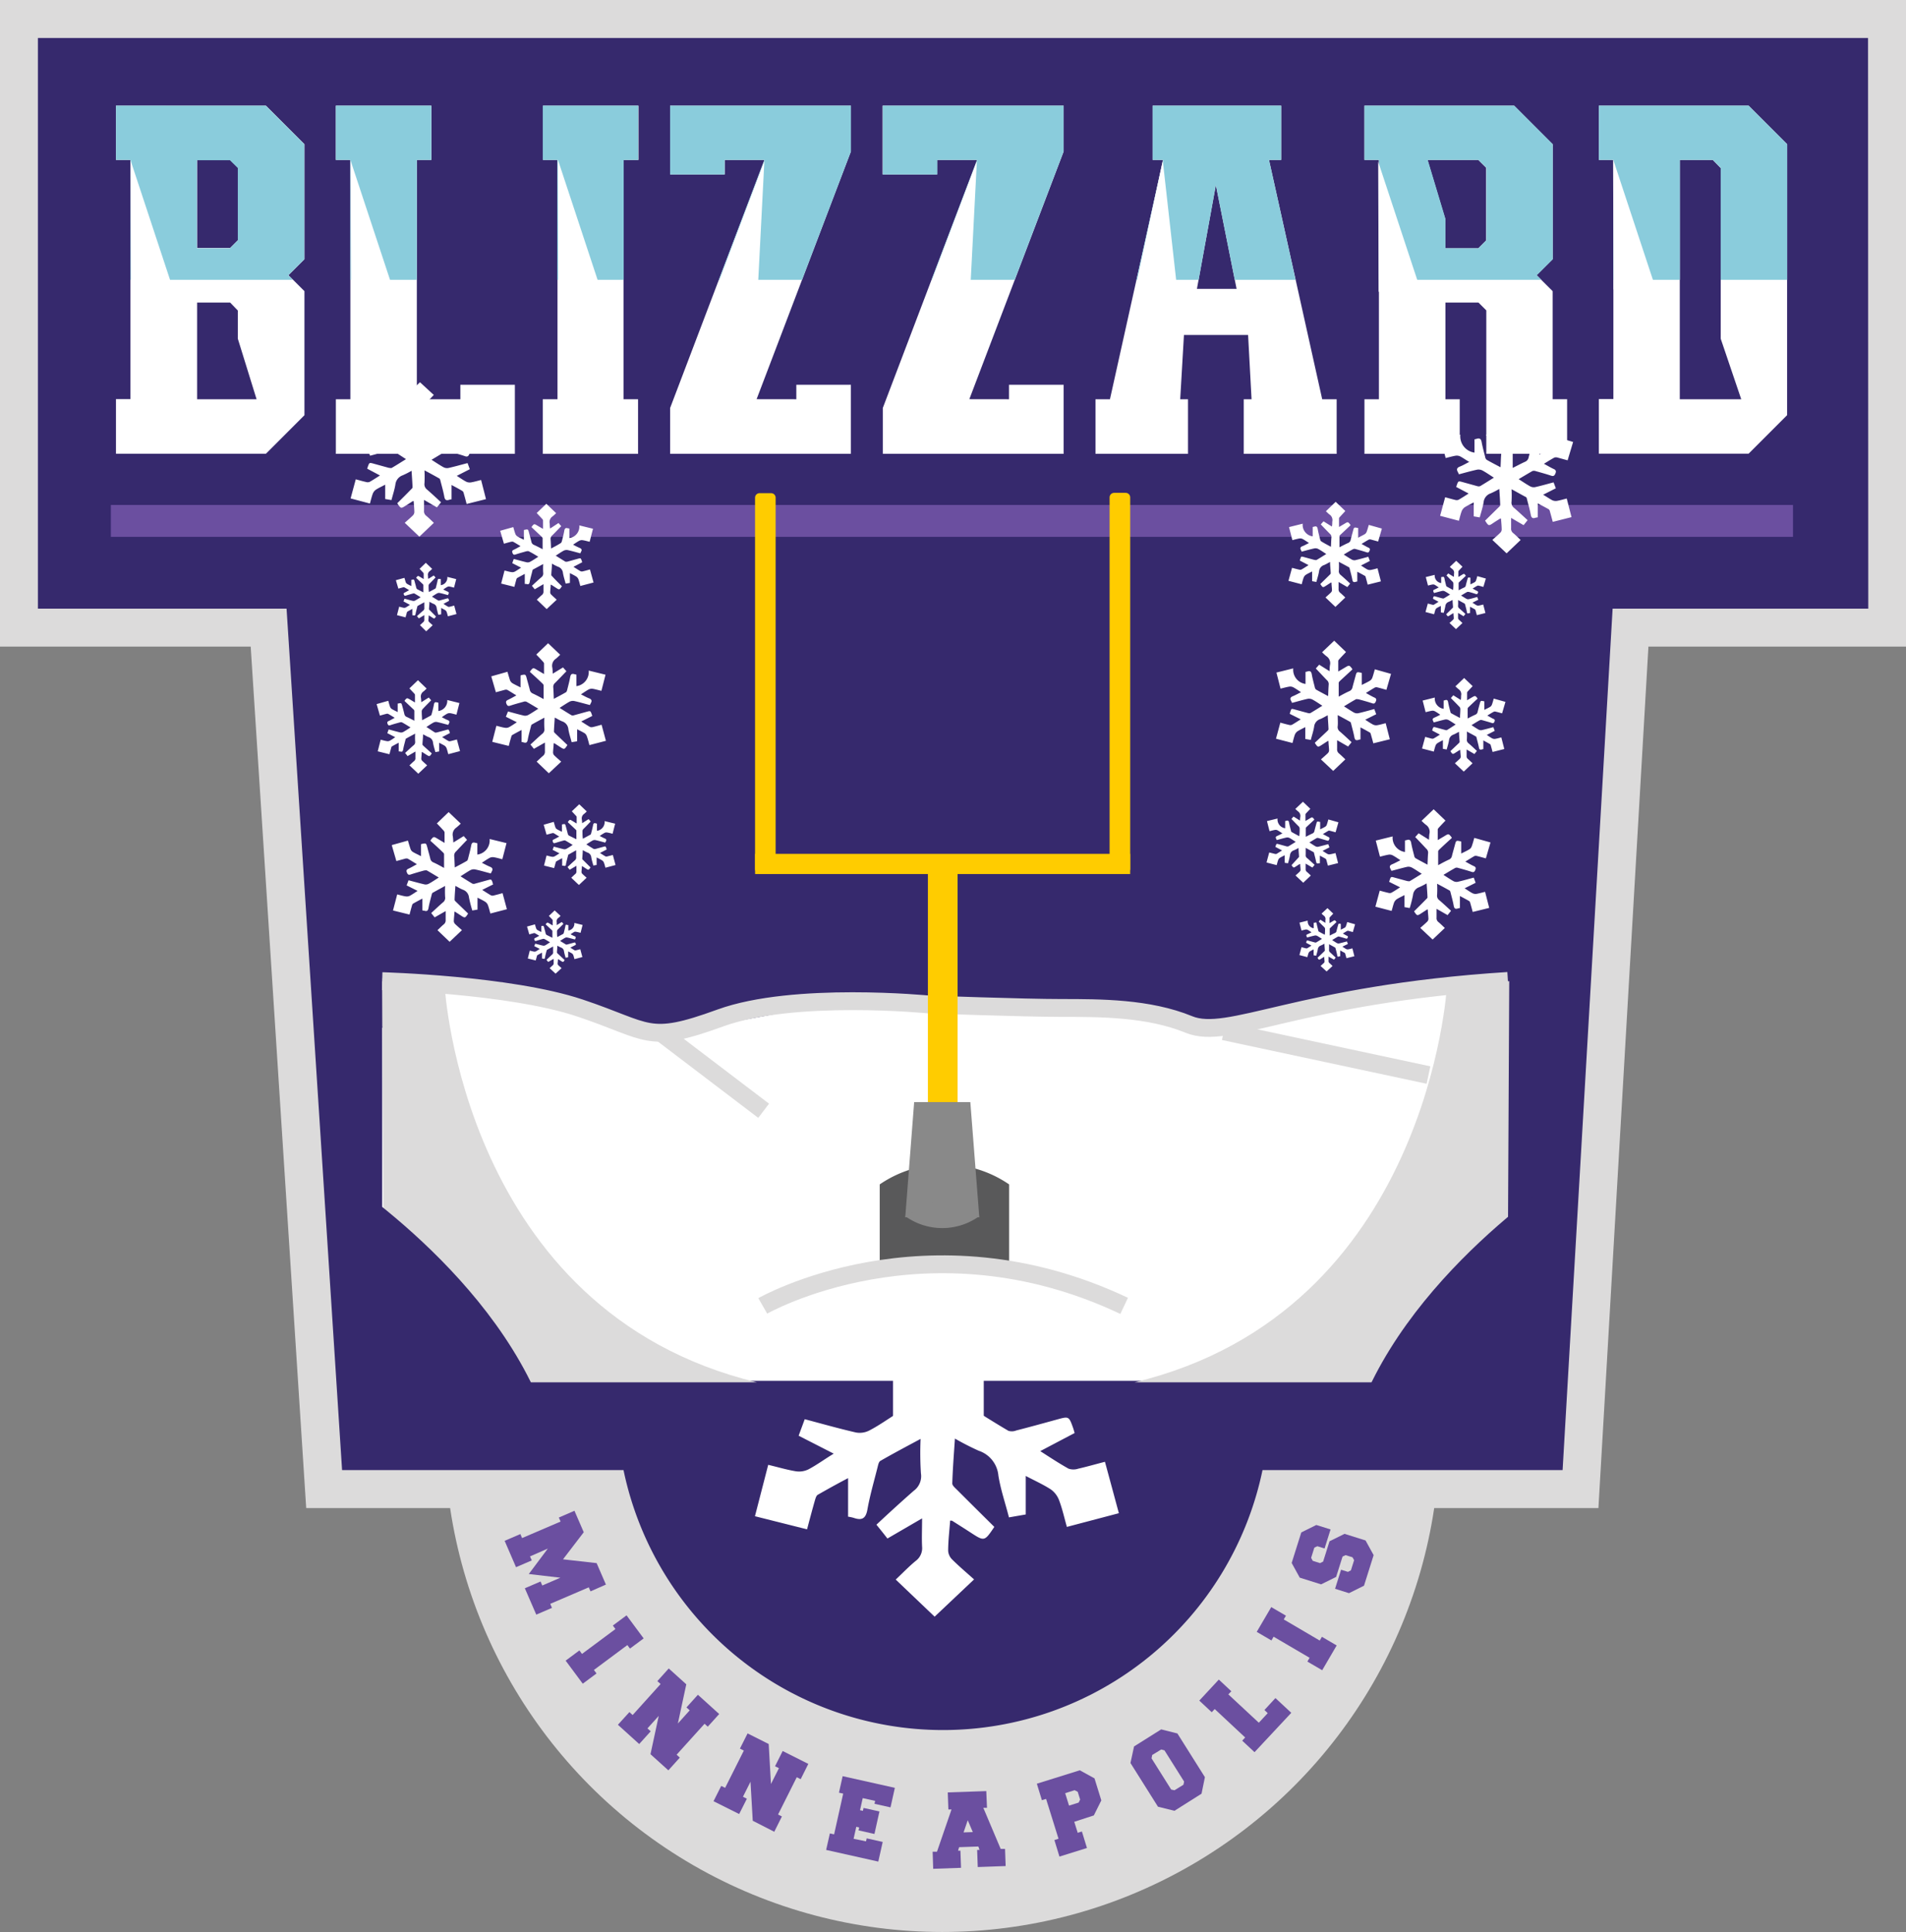 <?xml version="1.0" encoding="UTF-8" standalone="no"?>
<svg
   id="Layer_1"
   data-name="Layer 1"
   viewBox="0 0 346.46 351.03"
   version="1.1"
   sodipodi:docname="MIN.svg"
   width="346.46"
   height="351.03"
   inkscape:version="1.1.1 (3bf5ae0d25, 2021-09-20)"
   xmlns:inkscape="http://www.inkscape.org/namespaces/inkscape"
   xmlns:sodipodi="http://sodipodi.sourceforge.net/DTD/sodipodi-0.dtd"
   xmlns="http://www.w3.org/2000/svg"
   xmlns:svg="http://www.w3.org/2000/svg"
   xmlns:rdf="http://www.w3.org/1999/02/22-rdf-syntax-ns#"
   xmlns:cc="http://creativecommons.org/ns#"
   xmlns:dc="http://purl.org/dc/elements/1.1/">
  <rect x="0" y="0" width="346.46" height="351.03" fill="#808080" stroke="none"/>
  <sodipodi:namedview
     pagecolor="#ffffff"
     bordercolor="#666666"
     borderopacity="1"
     objecttolerance="10"
     gridtolerance="10"
     guidetolerance="10"
     inkscape:pageopacity="0"
     inkscape:pageshadow="2"
     inkscape:window-width="1920"
     inkscape:window-height="1017"
     id="namedview398"
     showgrid="false"
     inkscape:zoom="2.5173333"
     inkscape:cx="200.01324"
     inkscape:cy="174.58952"
     inkscape:window-x="1272"
     inkscape:window-y="-8"
     inkscape:window-maximized="1"
     inkscape:current-layer="Layer_1"
     inkscape:pagecheckerboard="0"
     showguides="true"
     inkscape:guide-bbox="true">
    <sodipodi:guide
       position="396.451,213.98"
       orientation="1,0"
       id="guide10274" />
    <sodipodi:guide
       position="165.447,261.424"
       orientation="0,-1"
       id="guide10402" />
    <sodipodi:guide
       position="372.617,108.313"
       orientation="1,0"
       id="guide1029" />
  </sodipodi:namedview>
  <defs
     id="defs19">
    <style
       id="style2">.cls-1{fill:#dcdbdb;}.cls-2{fill:#6b4fa0;}.cls-3{fill:#36296d;}.cls-14,.cls-4{fill:#fff;}.cls-5,.cls-9{fill:#8accdc;}.cls-15,.cls-16,.cls-6{fill:none;}.cls-15,.cls-6{stroke:#dcdbdb;}.cls-10,.cls-14,.cls-15,.cls-16,.cls-6,.cls-9{stroke-miterlimit:10;}.cls-6{stroke-width:3.24px;}.cls-7{fill:#4f2d88;}.cls-8{fill:#59595a;}.cls-10,.cls-14,.cls-9{stroke:#fff;stroke-width:4.06px;}.cls-10,.cls-17{fill:#55a8b4;}.cls-11{fill:#ed9a22;}.cls-12{fill:#898989;}.cls-13{fill:url(#linear-gradient);}.cls-15{stroke-width:11.69px;}.cls-16{stroke:#898989;stroke-width:6.68px;}.cls-18{fill:#3d2971;}</style>
    <linearGradient
       id="linear-gradient"
       x1="251.02"
       y1="532.25"
       x2="251.02"
       y2="520.23"
       gradientUnits="userSpaceOnUse"
       gradientTransform="translate(0,-17.556)">
      <stop
         offset="0"
         stop-color="#6e7070"
         stop-opacity="0"
         id="stop4" />
      <stop
         offset="0.06"
         stop-color="#6e7070"
         stop-opacity="0.11"
         id="stop6" />
      <stop
         offset="0.24"
         stop-color="#6e7070"
         stop-opacity="0.43"
         id="stop8" />
      <stop
         offset="0.43"
         stop-color="#6d7070"
         stop-opacity="0.68"
         id="stop10" />
      <stop
         offset="0.62"
         stop-color="#6d7070"
         stop-opacity="0.86"
         id="stop12" />
      <stop
         offset="0.81"
         stop-color="#6d7070"
         stop-opacity="0.96"
         id="stop14" />
      <stop
         offset="1"
         stop-color="#6d7070"
         id="stop16" />
    </linearGradient>
    <clipPath
       clipPathUnits="userSpaceOnUse"
       id="clipPath945">
      <path
         id="path947"
         style="fill:#ff0000;fill-opacity:1;fill-rule:nonzero;stroke:none;stroke-width:0.938"
         d="m 149.131,515.99 v 19.46 h 96.7 v -19.46 z m 38.438,4.87 c 0.034,-9.6e-4 0.068,8.8e-4 0.102,0.004 l 0.057,0.008 c 0.025,0.002 0.05,0.004 0.075,0.008 0.025,0.003 0.051,0.008 0.077,0.011 0.026,0.005 0.051,0.01 0.077,0.015 0.027,0.006 0.055,0.011 0.082,0.017 0.03,0.007 0.059,0.016 0.089,0.025 0.028,0.008 0.054,0.014 0.082,0.023 0.028,0.009 0.056,0.018 0.084,0.026 0.028,0.009 0.054,0.018 0.082,0.026 0.03,0.01 0.061,0.021 0.091,0.03 0.032,0.01 0.064,0.02 0.096,0.03 0.034,0.011 0.068,0.023 0.102,0.034 0.035,0.011 0.072,0.022 0.107,0.034 0.035,0.012 0.07,0.024 0.105,0.036 0.035,0.011 0.069,0.022 0.103,0.034 0.043,0.014 0.086,0.029 0.128,0.045 0.044,0.017 0.087,0.036 0.13,0.055 0.041,0.017 0.081,0.035 0.121,0.053 0.044,0.02 0.087,0.039 0.13,0.06 0.043,0.021 0.087,0.043 0.13,0.066 0.043,0.022 0.086,0.046 0.128,0.07 0.042,0.023 0.083,0.046 0.125,0.07 0.039,0.022 0.077,0.044 0.116,0.066 0.039,0.022 0.079,0.045 0.118,0.068 0.039,0.022 0.078,0.045 0.118,0.068 0.04,0.023 0.081,0.045 0.121,0.068 0.043,0.025 0.085,0.05 0.128,0.075 0.043,0.025 0.086,0.049 0.128,0.073 0.041,0.024 0.08,0.048 0.121,0.071 0.038,0.022 0.077,0.043 0.116,0.064 0.039,0.021 0.078,0.04 0.118,0.06 0.038,0.02 0.077,0.04 0.116,0.058 0.043,0.02 0.087,0.039 0.13,0.058 0.048,0.021 0.095,0.043 0.142,0.064 0.049,0.021 0.097,0.042 0.146,0.062 0.049,0.021 0.098,0.042 0.148,0.062 0.051,0.021 0.103,0.039 0.155,0.058 0.054,0.02 0.109,0.039 0.164,0.058 0.057,0.02 0.115,0.039 0.173,0.058 0.054,0.018 0.109,0.036 0.164,0.053 0.055,0.017 0.11,0.033 0.166,0.049 0.058,0.016 0.116,0.032 0.175,0.047 0.061,0.016 0.122,0.032 0.183,0.047 0.065,0.016 0.131,0.032 0.196,0.047 0.068,0.016 0.136,0.033 0.205,0.049 0.072,0.016 0.144,0.032 0.216,0.047 0.075,0.016 0.149,0.029 0.224,0.043 0.078,0.014 0.157,0.027 0.235,0.04 0.083,0.014 0.165,0.028 0.248,0.04 0.089,0.013 0.178,0.023 0.267,0.034 0.092,0.012 0.184,0.023 0.276,0.034 0.091,0.011 0.182,0.021 0.273,0.03 0.088,0.009 0.179,0.017 0.267,0.025 0.087,0.008 0.174,0.015 0.262,0.021 0.088,0.006 0.177,0.01 0.265,0.013 0.09,0.004 0.179,0.008 0.269,0.01 0.091,0.002 0.182,0.002 0.273,0.002 0.075,1.3e-4 0.151,5.1e-4 0.226,0 l 0.007,1.197 c -0.078,5.3e-4 -0.157,1.3e-4 -0.235,0 -0.098,0 -0.196,4e-5 -0.294,-0.002 -0.098,-0.002 -0.196,-0.007 -0.294,-0.011 -0.096,-0.005 -0.193,-0.009 -0.289,-0.015 -0.095,-0.006 -0.189,-0.013 -0.283,-0.021 -0.095,-0.008 -0.189,-0.017 -0.283,-0.026 -0.096,-0.01 -0.193,-0.021 -0.289,-0.032 -0.096,-0.011 -0.191,-0.022 -0.287,-0.034 -0.094,-0.012 -0.189,-0.026 -0.283,-0.04 -0.09,-0.013 -0.18,-0.025 -0.269,-0.04 -0.086,-0.014 -0.171,-0.029 -0.256,-0.045 -0.084,-0.015 -0.168,-0.031 -0.251,-0.049 -0.078,-0.016 -0.156,-0.033 -0.233,-0.051 -0.072,-0.016 -0.143,-0.032 -0.216,-0.049 -0.069,-0.016 -0.138,-0.034 -0.207,-0.051 -0.066,-0.017 -0.132,-0.034 -0.198,-0.051 -0.065,-0.017 -0.13,-0.034 -0.194,-0.053 -0.064,-0.018 -0.127,-0.037 -0.191,-0.057 -0.063,-0.019 -0.127,-0.039 -0.189,-0.06 -0.06,-0.02 -0.12,-0.041 -0.18,-0.062 -0.063,-0.022 -0.127,-0.043 -0.189,-0.066 -0.06,-0.022 -0.12,-0.046 -0.18,-0.07 -0.056,-0.022 -0.112,-0.046 -0.167,-0.07 -0.053,-0.022 -0.106,-0.044 -0.159,-0.068 -0.05,-0.022 -0.1,-0.044 -0.15,-0.066 -0.05,-0.022 -0.101,-0.044 -0.151,-0.068 -0.05,-0.024 -0.1,-0.048 -0.15,-0.073 -0.047,-0.024 -0.094,-0.05 -0.141,-0.075 -0.046,-0.025 -0.092,-0.051 -0.137,-0.077 -0.043,-0.025 -0.086,-0.049 -0.128,-0.073 -0.042,-0.025 -0.085,-0.049 -0.126,-0.073 -0.04,-0.023 -0.081,-0.047 -0.121,-0.07 -0.042,-0.024 -0.083,-0.048 -0.125,-0.071 -0.038,-0.022 -0.076,-0.044 -0.114,-0.066 -0.038,-0.022 -0.076,-0.043 -0.114,-0.064 -0.039,-0.022 -0.078,-0.045 -0.118,-0.068 -0.037,-0.021 -0.075,-0.041 -0.112,-0.062 -0.036,-0.02 -0.072,-0.04 -0.109,-0.058 -0.035,-0.018 -0.069,-0.036 -0.103,-0.053 -0.032,-0.016 -0.064,-0.031 -0.096,-0.045 -0.034,-0.015 -0.067,-0.03 -0.102,-0.045 -0.029,-0.013 -0.059,-0.024 -0.089,-0.036 -0.028,-0.011 -0.055,-0.021 -0.084,-0.03 -0.035,-0.012 -0.071,-0.024 -0.107,-0.036 -0.034,-0.011 -0.068,-0.023 -0.102,-0.034 -0.034,-0.011 -0.068,-0.023 -0.102,-0.034 -0.033,-0.011 -0.065,-0.021 -0.098,-0.032 -0.031,-0.01 -0.063,-0.02 -0.094,-0.03 -0.03,-0.01 -0.06,-0.019 -0.091,-0.028 -0.027,-0.009 -0.055,-0.018 -0.082,-0.026 -0.022,-0.007 -0.045,-0.014 -0.068,-0.021 -0.019,-0.006 -0.039,-0.013 -0.059,-0.019 -0.015,-0.005 -0.03,-0.008 -0.044,-0.011 -0.016,-0.004 -0.032,-0.007 -0.048,-0.01 -0.015,-0.003 -0.031,-0.007 -0.046,-0.01 -0.014,-0.003 -0.029,-0.004 -0.043,-0.006 -0.014,-0.002 -0.027,-0.005 -0.041,-0.006 l -0.052,-0.006 c 0.009,4.6e-4 0.018,5.4e-4 0.027,0 0.018,0 0.035,-0.003 0.053,-0.006 l -0.175,-1.182 c 0.033,-0.006 0.067,-0.007 0.1,-0.008 z" />
    </clipPath>
  </defs>
  <circle
     class="cls-1"
     cx="171.26"
     cy="260.59"
     r="90.44"
     id="circle21"
     style="fill:#dcdbdb" />
  <path
     class="cls-2"
     d="m 99.58,281.37 -3.24,1.42 0.32,0.73 -2.86,1.23 -2.07,-4.79 2.86,-1.23 0.31,0.73 7,-3 -0.32,-0.73 2.84,-1.23 1.69,3.9 -3.77,4.92 6.11,0.69 1.69,3.9 -2.8,1.23 -0.32,-0.73 -7,3 0.31,0.73 -2.85,1.23 -2.08,-4.79 2.86,-1.23 0.31,0.73 3.29,-1.42 -5.74,-0.67 z"
     id="path23"
     inkscape:connector-curvature="0"
     style="fill:#6b4fa0" />
  <path
     class="cls-2"
     d="m 102.82,301.73 2.5,-1.86 0.47,0.64 6.08,-4.52 -0.47,-0.64 2.49,-1.85 3.11,4.19 -2.49,1.85 -0.47,-0.64 -6.08,4.52 0.47,0.64 -2.5,1.86 z"
     id="path25"
     inkscape:connector-curvature="0"
     style="fill:#6b4fa0" />
  <path
     class="cls-2"
     d="m 119.74,311.77 -2.05,2.27 0.59,0.53 -2.09,2.31 -3.87,-3.5 2.09,-2.3 0.59,0.53 5.08,-5.63 -0.59,-0.53 2.07,-2.3 3.19,2.88 -1.53,7.12 2.15,-2.39 -0.59,-0.53 2.08,-2.3 3.87,3.5 -2.08,2.3 -0.58,-0.53 -5.08,5.62 0.58,0.53 -2.08,2.31 -3.25,-2.93 z"
     id="path27"
     inkscape:connector-curvature="0"
     style="fill:#6b4fa0" />
  <path
     class="cls-2"
     d="m 136.42,323.73 -1.37,2.73 0.71,0.36 -1.4,2.78 -4.66,-2.33 1.4,-2.78 0.71,0.35 3.4,-6.77 -0.71,-0.36 1.39,-2.76 3.84,1.93 0.41,7.26 1.45,-2.87 -0.71,-0.35 1.39,-2.77 4.66,2.34 -1.39,2.78 -0.71,-0.36 -3.4,6.78 0.7,0.35 -1.39,2.78 -3.91,-2 z"
     id="path29"
     inkscape:connector-curvature="0"
     style="fill:#6b4fa0" />
  <path
     class="cls-2"
     d="m 157.42,334.56 0.12,-0.54 2.91,0.65 -0.8,3.57 -9.48,-2.12 0.68,-3 0.77,0.17 1.65,-7.4 -0.77,-0.17 0.67,-3 9.49,2.12 -0.79,3.55 -2.91,-0.65 0.12,-0.53 -2.26,-0.5 -0.49,2.19 0.52,0.12 0.12,-0.53 2.89,0.64 -0.91,4.09 -2.89,-0.65 0.12,-0.53 -0.53,-0.12 -0.49,2.18 z"
     id="path31"
     inkscape:connector-curvature="0"
     style="fill:#6b4fa0" />
  <path
     class="cls-2"
     d="m 179.41,328.47 h -0.67 l 3.16,7.47 h 0.79 l 0.11,3.11 -5.07,0.18 -0.11,-3.11 h 0.43 l -0.21,-0.62 -3.5,0.12 -0.19,0.64 h 0.43 l 0.11,3.11 -5.06,0.18 -0.1,-3.11 h 0.79 l 2.64,-7.67 h -0.57 l -0.11,-3.1 7,-0.24 z m -2.58,4.41 -0.92,-2.15 -0.76,2.21 z"
     id="path33"
     inkscape:connector-curvature="0"
     style="fill:#6b4fa0" />
  <path
     class="cls-2"
     d="m 195.27,331.01 0.63,2 0.76,-0.24 0.92,3 -5,1.56 -0.92,-3 0.75,-0.24 -2.26,-7.24 -0.76,0.24 -0.92,-3 7.81,-2.44 2.67,1.47 1.24,4 -1.36,2.73 z m 0.8,-3.49 0.27,-0.55 -0.44,-1.41 -0.56,-0.29 -1.72,0.54 0.7,2.26 z"
     id="path35"
     inkscape:connector-curvature="0"
     style="fill:#6b4fa0" />
  <path
     class="cls-2"
     d="m 206.14,317.32 4.93,-3.1 2.95,0.74 5,7.94 -0.61,3 -4.92,3.11 -3,-0.74 -5,-7.94 z m 4.94,0.55 -1.64,1 -0.12,0.61 3.57,5.67 0.6,0.13 1.63,-1 0.12,-0.58 -3.57,-5.67 z"
     id="path37"
     inkscape:connector-curvature="0"
     style="fill:#6b4fa0" />
  <path
     class="cls-2"
     d="m 228.82,313.01 1.62,-1.74 -0.6,-0.57 2,-2.17 2.88,2.68 -6.68,7.15 -2.24,-2.09 0.54,-0.58 -5.54,-5.17 -0.54,0.58 -2.26,-2.11 3.55,-3.82 2.27,2.12 -0.54,0.57 z"
     id="path39"
     inkscape:connector-curvature="0"
     style="fill:#6b4fa0" />
  <path
     class="cls-2"
     d="m 240.34,303.47 -2.69,-1.57 0.4,-0.69 -6.54,-3.83 -0.4,0.68 -2.67,-1.56 2.64,-4.5 2.67,1.56 -0.4,0.68 6.54,3.84 0.4,-0.68 2.68,1.57 z"
     id="path41"
     inkscape:connector-curvature="0"
     style="fill:#6b4fa0" />
  <path
     class="cls-2"
     d="m 242.87,286.52 -2.73,1.35 -3.88,-1.22 -1.47,-2.67 1.75,-5.55 2.73,-1.35 2.59,0.81 -1.09,3.46 -1.31,-0.41 -0.55,0.26 -0.58,1.85 0.29,0.54 1.33,0.42 0.56,-0.28 1.16,-3.69 2.73,-1.35 3.82,1.2 1.47,2.67 -1.75,5.55 -2.73,1.36 -2.53,-0.8 1.09,-3.46 1.25,0.39 0.54,-0.28 0.58,-1.84 -0.29,-0.53 -1.26,-0.39 -0.55,0.26 z"
     id="path43"
     inkscape:connector-curvature="0"
     style="fill:#6b4fa0" />
  <path
     class="cls-1"
     d="m 0,0 v 117.48 h 45.57 l 10.09,156.53 h 52.28 a 66.22,66.22 0 0 0 126.87,0 h 55.74 l 9.09,-156.53 h 46.82 V 0 Z"
     id="path45"
     inkscape:connector-curvature="0"
     style="fill:#dcdbdb" />
  <path
     class="cls-3"
     d="M 339.56,6.9 H 6.89 v 103.69 h 45.2 l 10.09,156.52 h 51.16 a 59.32,59.32 0 0 0 116.15,0 h 54.55 l 9.09,-156.52 h 46.47 z"
     id="path47"
     inkscape:connector-curvature="0"
     style="fill:#36296d" />
  <path
     class="cls-4"
     d="m 55.34,75.44 -7,7 H 21.08 v -9.92 h 2.63 V 29.06 H 21.08 V 19.2 h 27.26 l 7,7 v 20.9 l -2.91,2.9 2.91,2.9 z M 41.83,29.06 h -6 v 16 h 6 l 1.43,-1.43 v -13.2 z m 0,25.91 h -6 v 17.57 h 10.81 l -3.41,-11 v -5.12 z"
     id="path49"
     inkscape:connector-curvature="0"
     style="fill:#ffffff" />
  <path
     class="cls-4"
     d="m 75.77,72.54 h 7.91 v -2.63 h 9.91 V 82.46 H 61.05 v -9.92 h 2.64 V 29.06 H 61.05 V 19.2 h 17.36 v 9.86 h -2.64 z"
     id="path51"
     inkscape:connector-curvature="0"
     style="fill:#ffffff" />
  <path
     class="cls-4"
     d="m 98.66,82.46 v -9.92 h 2.68 V 29.06 H 98.71 V 19.2 h 17.35 v 9.86 h -2.72 v 43.48 h 2.64 v 9.92 z"
     id="path53"
     inkscape:connector-curvature="0"
     style="fill:#ffffff" />
  <path
     class="cls-4"
     d="m 144.75,72.54 v -2.63 h 9.92 v 12.55 h -32.86 v -8.33 l 17.14,-45.07 h -7.22 v 2.64 h -9.92 V 19.2 h 32.86 v 8.33 l -17.14,45 z"
     id="path55"
     inkscape:connector-curvature="0"
     style="fill:#ffffff" />
  <path
     class="cls-4"
     d="m 183.41,72.54 v -2.63 h 9.93 v 12.55 h -32.87 v -8.33 l 17.14,-45.07 h -7.27 v 2.64 h -9.91 V 19.2 h 32.91 v 8.33 l -17.14,45 z"
     id="path57"
     inkscape:connector-curvature="0"
     style="fill:#ffffff" />
  <path
     class="cls-4"
     d="m 232.88,29.06 h -2.21 l 9.67,43.48 h 2.63 v 9.92 h -16.89 v -9.92 h 1.42 l -0.63,-11.67 h -11.66 l -0.68,11.67 h 1.42 v 9.92 h -16.82 v -9.92 h 2.63 l 9.66,-43.48 h -1.9 V 19.2 h 23.36 z m -8.1,23.43 -3.77,-18.88 -3.44,18.88 z"
     id="path59"
     inkscape:connector-curvature="0"
     style="fill:#ffffff" />
  <path
     class="cls-4"
     d="m 265.34,72.54 v 9.92 h -17.32 v -9.92 h 2.63 V 29.06 h -2.63 V 19.2 h 27.21 l 7,7 v 20.9 l -2.91,2.9 2.91,2.9 v 19.63 h 2.63 v 9.92 H 270.17 V 56.39 l -1.43,-1.42 h -6 v 17.57 z m 3.37,-27.43 1.43,-1.43 v -13.2 l -1.43,-1.42 h -9.23 l 3.22,10.7 v 5.35 z"
     id="path61"
     inkscape:connector-curvature="0"
     style="fill:#ffffff" />
  <path
     class="cls-4"
     d="m 317.85,19.2 7,7 v 49.23 l -7,7 h -27.22 v -9.92 h 2.64 V 29.06 h -2.64 V 19.2 Z m -1.34,53.34 -3.73,-11 v -31 l -1.44,-1.48 h -6 v 43.48 z"
     id="path63"
     inkscape:connector-curvature="0"
     style="fill:#ffffff" />
  <polygon
     class="cls-5"
     points="372.93,366.79 372.93,388.57 385.01,388.57 385.01,366.79 391.02,366.79 392.44,368.21 392.44,388.57 404.52,388.57 404.52,363.94 397.5,356.93 370.29,356.93 370.29,366.79 "
     id="polygon65"
     style="fill:#8accdc"
     transform="translate(-79.66,-337.73)" />
  <path
     class="cls-5"
     d="m 248.02,19.2 v 9.86 h 2.63 v 21.78 h 29.52 l -0.83,-0.83 2.91,-2.9 v -20.9 l -7,-7 z m 22.15,24.48 -1.43,1.43 h -6 v -5.35 l -3.22,-10.7 h 9.23 l 1.43,1.42 z"
     id="path67"
     inkscape:connector-curvature="0"
     style="fill:#8accdc" />
  <polygon
     class="cls-5"
     points="289.18,366.79 291.08,366.79 286.24,388.57 297.54,388.57 300.67,371.34 304.11,388.57 315.16,388.57 310.33,366.79 312.54,366.79 312.54,356.93 289.18,356.93 "
     id="polygon69"
     style="fill:#8accdc"
     transform="translate(-79.66,-337.73)" />
  <polygon
     class="cls-5"
     points="250.04,366.79 257.27,366.79 248.99,388.57 264.11,388.57 272.99,365.26 272.99,356.93 240.13,356.93 240.13,369.43 250.04,369.43 "
     id="polygon71"
     style="fill:#8accdc"
     transform="translate(-79.66,-337.73)" />
  <polygon
     class="cls-5"
     points="211.38,366.79 218.61,366.79 210.33,388.57 225.45,388.57 234.33,365.26 234.33,356.93 201.47,356.93 201.47,369.43 211.38,369.43 "
     id="polygon73"
     style="fill:#8accdc"
     transform="translate(-79.66,-337.73)" />
  <polygon
     class="cls-5"
     points="180.95,388.57 193.03,388.57 193.03,366.79 195.67,366.79 195.67,356.93 178.32,356.93 178.32,366.79 180.95,366.79 "
     id="polygon75"
     style="fill:#8accdc"
     transform="translate(-79.66,-337.73)" />
  <polygon
     class="cls-5"
     points="143.35,388.57 155.43,388.57 155.43,366.79 158.06,366.79 158.06,356.93 140.71,356.93 140.71,366.79 143.35,366.79 "
     id="polygon77"
     style="fill:#8accdc"
     transform="translate(-79.66,-337.73)" />
  <path
     class="cls-5"
     d="m 21.08,19.2 v 9.86 h 2.63 v 21.78 h 29.52 l -0.83,-0.83 2.91,-2.9 v -20.9 l -7,-7 z m 22.15,24.48 -1.43,1.43 h -6 v -16 h 6 l 1.43,1.42 z"
     id="path79"
     inkscape:connector-curvature="0"
     style="fill:#8accdc" />
  <polyline
     class="cls-4"
     points="103.37 366.79 111.18 390.42 103.46 390.42"
     id="polyline81"
     style="fill:#ffffff"
     transform="translate(-79.66,-337.73)" />
  <polyline
     class="cls-4"
     points="143.39 366.9 151.2 390.52 143.47 390.52"
     id="polyline83"
     style="fill:#ffffff"
     transform="translate(-79.66,-337.73)" />
  <polyline
     class="cls-4"
     points="181.05 366.68 188.86 390.31 181.13 390.31"
     id="polyline85"
     style="fill:#ffffff"
     transform="translate(-79.66,-337.73)" />
  <polyline
     class="cls-4"
     points="330.18 367.11 337.99 390.74 330.26 390.74"
     id="polyline87"
     style="fill:#ffffff"
     transform="translate(-79.66,-337.73)" />
  <polyline
     class="cls-4"
     points="372.88 366.68 380.69 390.31 372.96 390.31"
     id="polyline89"
     style="fill:#ffffff"
     transform="translate(-79.66,-337.73)" />
  <polyline
     class="cls-4"
     points="218.6 367 217.39 390.63 209.66 390.63"
     id="polyline91"
     style="fill:#ffffff"
     transform="translate(-79.66,-337.73)" />
  <polyline
     class="cls-4"
     points="257.23 367 256.01 390.63 248.29 390.63"
     id="polyline93"
     style="fill:#ffffff"
     transform="translate(-79.66,-337.73)" />
  <polyline
     class="cls-4"
     points="291.02 366.9 293.67 390.52 285.95 390.52"
     id="polyline95"
     style="fill:#ffffff"
     transform="translate(-79.66,-337.73)" />
  <rect
     class="cls-2"
     x="20.15"
     y="91.75"
     width="305.77"
     height="5.79"
     id="rect97"
     style="fill:#6b4fa0" />
  <rect
     class="cls-4"
     x="69.47"
     y="186.72"
     width="204.39"
     height="64.17"
     id="rect99"
     style="fill:#ffffff" />
  <polyline
     class="cls-4"
     points="149.13 524.45 149.13 515.99 170.88 517.81 199.47 525.11 221.37 520.85 245.83 520.85 245.83 535.45"
     id="polyline101"
     style="fill:#ffffff"
     transform="matrix(1.097,0,0,1.038,-94.057,-357.849)"
     clip-path="url(#clipPath945)" />
  <polyline
     class="cls-4"
     points="353.73 524.45 353.73 515.99 331.43 517.81 302.12 525.11 279.67 520.85 254.6 520.85 254.6 535.45"
     id="polyline103"
     style="fill:#ffffff"
     transform="translate(-79.66,-337.73)" />
  <line
     class="cls-6"
     x1="119.81"
     y1="187.38"
     x2="138.81"
     y2="201.82"
     id="line105"
     style="fill:none;stroke:#dcdbdb;stroke-width:3.24px;stroke-miterlimit:10" />
  <line
     class="cls-6"
     x1="222.46"
     y1="187.38"
     x2="259.66"
     y2="195.33"
     id="line107"
     style="fill:none;stroke:#dcdbdb;stroke-width:3.24px;stroke-miterlimit:10" />
  <path
     class="cls-6"
     d="m 69.47,178.27 c 0,0 23.15,0.61 35.92,4.87 12.77,4.26 12.17,6.69 25.55,1.82 13.38,-4.87 37.92,-2.45 37.92,-2.45 0,0 17.1,0.63 24.13,0.63 7.03,0 15.81,0 23.11,3 7.3,3 19.82,-5.48 58,-7.91"
     id="path109"
     inkscape:connector-curvature="0"
     style="fill:none;stroke:#dcdbdb;stroke-width:3.24px;stroke-miterlimit:10" />
  <path
     class="cls-7"
     d="m 278.74,225.75 c 0,0 -21.49,8.92 -28,28 h 26.36"
     id="path111"
     inkscape:connector-curvature="0"
     style="fill:#4f2d88" />
  <path
     class="cls-8"
     d="m 159.91,215.2 v 16 h 23.52 v -16 a 20.79,20.79 0 0 0 -23.52,0 z"
     id="path113"
     inkscape:connector-curvature="0"
     style="fill:#59595a" />
  <rect
     style="fill:#ffcc00;fill-opacity:1;stroke:#ffcc00;stroke-width:1.47;stroke-miterlimit:10;stroke-opacity:1"
     id="rect1273"
     width="3.926"
     height="42.282"
     x="169.403"
     y="158.258" />
  <polygon
     class="cls-12"
     points="256.04,520.23 257.67,558.7 244.21,558.7 245.83,520.23 "
     id="polygon123"
     style="fill:#898989"
     transform="matrix(1,0,0,0.544,-79.66,-82.765)" />
  <path
     class="cls-12"
     d="m 164.55,220.97 a 11.54,11.54 0 0 0 13.46,0 l -7.36,-2.93"
     id="path127"
     inkscape:connector-curvature="0"
     style="fill:#898989" />
  <path
     class="cls-4"
     d="m 85.09,165.99 c -0.56,0.85 -0.56,0.85 -1.35,0.33 l -1,-0.65 a 0.26,0.26 0 0 0 -0.14,0 c 0,0.57 -0.1,1.14 -0.11,1.71 a 0.79,0.79 0 0 0 0.22,0.49 c 0.39,0.38 0.8,0.73 1.26,1.13 l -2.24,2.12 -2.21,-2.11 c 0.4,-0.37 0.75,-0.73 1.13,-1.05 a 0.91,0.91 0 0 0 0.36,-0.82 c 0,-0.5 0,-1 0,-1.6 l -2,1.14 -0.63,-0.78 c 0.72,-0.66 1.41,-1.31 2.12,-1.93 a 1,1 0 0 0 0.41,-1 17.89,17.89 0 0 1 0,-2 c -0.81,0.45 -1.56,0.84 -2.29,1.26 -0.09,0.05 -0.12,0.24 -0.16,0.37 -0.2,0.79 -0.43,1.58 -0.57,2.39 -0.1,0.53 -0.33,0.63 -0.79,0.47 -0.09,0 -0.2,0 -0.33,-0.07 v -2.12 c -0.6,0.32 -1.16,0.61 -1.71,0.93 a 0.72,0.72 0 0 0 -0.18,0.36 c -0.15,0.51 -0.28,1 -0.44,1.61 l -3,-0.74 0.76,-2.92 c 0.54,0.13 1,0.28 1.55,0.36 a 1.26,1.26 0 0 0 0.72,-0.1 c 0.48,-0.25 0.92,-0.57 1.44,-0.9 l -2,-1 0.35,-0.93 c 1,0.26 1.94,0.53 2.91,0.75 a 1.15,1.15 0 0 0 0.77,-0.12 c 0.6,-0.32 1.16,-0.71 1.82,-1.13 -0.76,-0.45 -1.45,-0.88 -2.16,-1.28 -0.12,-0.07 -0.34,0 -0.5,0 -0.82,0.23 -1.65,0.46 -2.46,0.73 -0.37,0.12 -0.52,0 -0.66,-0.32 -0.14,-0.32 -0.14,-0.56 0.26,-0.73 0.4,-0.17 1,-0.52 1.54,-0.82 -0.6,-0.36 -1.11,-0.69 -1.65,-1 a 0.78,0.78 0 0 0 -0.5,0 l -1.58,0.43 -0.84,-2.9 2.94,-0.82 c 0.16,0.53 0.29,1 0.48,1.55 a 1,1 0 0 0 0.43,0.52 c 0.46,0.28 1,0.5 1.47,0.77 v -2.16 a 0.21,0.21 0 0 1 0.1,-0.06 c 0.83,-0.18 0.83,-0.18 1.06,0.67 0.17,0.67 0.37,1.34 0.53,2 a 0.92,0.92 0 0 0 0.57,0.68 c 0.61,0.27 1.19,0.59 1.93,1 0,-0.9 0,-1.7 0,-2.5 0,-0.14 -0.17,-0.3 -0.29,-0.41 -0.72,-0.69 -1.45,-1.37 -2.17,-2 0,-0.06 0,-0.1 0,-0.12 0.56,-0.71 0.56,-0.71 1.32,-0.25 l 1.23,0.73 c 0,-0.71 0,-1.31 0,-1.92 a 0.89,0.89 0 0 0 -0.27,-0.42 c -0.36,-0.4 -0.74,-0.79 -1.13,-1.2 l 2.14,-2.06 2.2,2.1 a 10.11,10.11 0 0 1 -0.79,0.71 1.54,1.54 0 0 0 -0.64,1.64 10.66,10.66 0 0 1 0.08,1.08 l 1.89,-1.17 0.61,0.69 c -0.69,0.71 -1.36,1.42 -2,2.1 a 1,1 0 0 0 -0.34,0.83 c 0.06,0.66 0.07,1.32 0.11,2.08 0.77,-0.41 1.49,-0.78 2.19,-1.19 0.13,-0.07 0.19,-0.28 0.23,-0.44 0.2,-0.78 0.41,-1.56 0.56,-2.35 0.09,-0.51 0.32,-0.65 0.78,-0.49 l 0.34,0.07 v 2.06 A 2.59,2.59 0 0 0 89,152.44 l 3.07,0.75 -0.76,2.93 c -0.56,-0.14 -1.06,-0.29 -1.57,-0.37 a 1.26,1.26 0 0 0 -0.72,0.11 c -0.48,0.26 -0.92,0.57 -1.43,0.9 0.54,0.27 1,0.53 1.47,0.72 0.47,0.19 0.57,0.44 0.33,0.87 -0.06,0.1 -0.1,0.21 -0.17,0.35 -1,-0.25 -1.9,-0.53 -2.85,-0.73 a 1.35,1.35 0 0 0 -0.86,0.13 c -0.6,0.33 -1.16,0.72 -1.8,1.12 0.75,0.47 1.45,0.92 2.17,1.34 a 0.7,0.7 0 0 0 0.45,0 l 2.32,-0.64 c 0.67,-0.18 0.67,-0.18 0.91,0.49 0,0.08 0,0.16 0.09,0.28 l -2,1 c 0.57,0.36 1.08,0.7 1.61,1 a 0.86,0.86 0 0 0 0.55,0 c 0.49,-0.12 1,-0.26 1.54,-0.41 l 0.79,2.92 -3,0.78 c -0.15,-0.51 -0.26,-1 -0.44,-1.5 a 1.3,1.3 0 0 0 -0.47,-0.61 c -0.43,-0.28 -0.91,-0.5 -1.43,-0.77 v 2.17 l -0.95,0.16 a 22.85,22.85 0 0 1 -0.6,-2.37 1.66,1.66 0 0 0 -1.12,-1.41 c -0.44,-0.17 -0.84,-0.43 -1.35,-0.69 -0.06,0.89 -0.13,1.71 -0.15,2.54 0,0.12 0.16,0.26 0.27,0.37 z"
     id="path129"
     inkscape:connector-curvature="0"
     style="fill:#ffffff" />
  <path
     class="cls-4"
     d="m 103.14,135.37 c -0.56,0.85 -0.56,0.85 -1.36,0.33 l -1,-0.65 c 0,0 -0.07,0 -0.14,0 0,0.57 -0.1,1.14 -0.11,1.71 a 0.79,0.79 0 0 0 0.22,0.49 c 0.39,0.38 0.8,0.73 1.26,1.14 l -2.25,2.11 -2.21,-2.11 c 0.4,-0.37 0.76,-0.73 1.14,-1.05 a 0.92,0.92 0 0 0 0.36,-0.82 c 0,-0.5 0,-1 0,-1.6 l -2,1.14 -0.63,-0.78 c 0.72,-0.66 1.4,-1.31 2.12,-1.93 a 1,1 0 0 0 0.41,-1 17.74,17.74 0 0 1 0,-1.95 c -0.82,0.44 -1.56,0.83 -2.29,1.25 -0.09,0.05 -0.12,0.24 -0.16,0.37 -0.2,0.79 -0.43,1.59 -0.57,2.39 -0.1,0.53 -0.33,0.63 -0.79,0.47 a 2.19,2.19 0 0 0 -0.33,-0.06 v -2.19 c -0.6,0.32 -1.16,0.61 -1.71,0.93 -0.1,0.06 -0.14,0.23 -0.18,0.36 -0.15,0.51 -0.29,1 -0.44,1.61 l -3,-0.74 0.75,-2.92 c 0.55,0.13 1,0.28 1.56,0.36 a 1.18,1.18 0 0 0 0.72,-0.1 c 0.48,-0.25 0.92,-0.57 1.44,-0.9 l -2,-1 0.39,-0.96 c 1,0.26 1.95,0.54 2.92,0.76 a 1.22,1.22 0 0 0 0.77,-0.13 c 0.59,-0.32 1.16,-0.71 1.82,-1.13 -0.76,-0.45 -1.45,-0.88 -2.16,-1.27 a 0.73,0.73 0 0 0 -0.5,0 c -0.83,0.23 -1.65,0.45 -2.46,0.72 -0.38,0.12 -0.52,0 -0.66,-0.32 -0.14,-0.32 -0.14,-0.55 0.25,-0.73 0.39,-0.18 1,-0.52 1.54,-0.82 -0.59,-0.36 -1.1,-0.69 -1.64,-1 a 0.78,0.78 0 0 0 -0.5,0 l -1.58,0.43 -0.84,-2.89 2.94,-0.83 c 0.16,0.53 0.29,1 0.47,1.55 a 1.14,1.14 0 0 0 0.44,0.53 c 0.46,0.27 0.95,0.49 1.47,0.76 v -2.16 c 0,0 0.05,0 0.09,-0.06 0.84,-0.18 0.84,-0.18 1.06,0.67 0.18,0.67 0.38,1.35 0.54,2 a 0.9,0.9 0 0 0 0.57,0.67 c 0.6,0.28 1.19,0.59 1.93,1 0,-0.9 0,-1.7 0,-2.5 0,-0.14 -0.17,-0.3 -0.29,-0.41 -0.72,-0.69 -1.45,-1.37 -2.17,-2 0,-0.06 0,-0.1 0,-0.12 0.55,-0.71 0.55,-0.71 1.32,-0.24 l 1.22,0.72 c 0,-0.71 0,-1.31 0,-1.92 0,-0.14 -0.16,-0.29 -0.27,-0.42 -0.37,-0.4 -0.74,-0.79 -1.14,-1.2 l 2.15,-2.06 2.2,2.1 c -0.28,0.25 -0.51,0.51 -0.79,0.72 a 1.52,1.52 0 0 0 -0.64,1.63 c 0.05,0.33 0.05,0.66 0.08,1.08 l 1.86,-1.13 0.62,0.69 c -0.69,0.71 -1.36,1.42 -2.05,2.11 a 0.93,0.93 0 0 0 -0.34,0.82 c 0.05,0.66 0.07,1.33 0.1,2.09 0.78,-0.42 1.5,-0.79 2.2,-1.2 0.13,-0.07 0.19,-0.28 0.23,-0.44 0.2,-0.78 0.41,-1.56 0.55,-2.35 0.1,-0.51 0.33,-0.64 0.79,-0.49 l 0.34,0.08 v 2.09 a 2.6,2.6 0 0 0 2.23,-2.83 l 3.06,0.75 -0.75,2.93 c -0.56,-0.13 -1.06,-0.28 -1.57,-0.37 a 1.31,1.31 0 0 0 -0.73,0.11 c -0.47,0.26 -0.91,0.57 -1.42,0.9 0.54,0.27 1,0.54 1.47,0.72 0.47,0.18 0.57,0.44 0.33,0.87 -0.06,0.1 -0.1,0.21 -0.17,0.35 -1,-0.25 -1.9,-0.52 -2.85,-0.73 a 1.39,1.39 0 0 0 -0.87,0.13 c -0.6,0.33 -1.16,0.72 -1.79,1.12 0.75,0.47 1.45,0.92 2.17,1.34 a 0.67,0.67 0 0 0 0.44,0 l 2.33,-0.64 c 0.67,-0.18 0.67,-0.18 0.91,0.49 a 2.55,2.55 0 0 1 0.08,0.28 l -2,1 c 0.57,0.36 1.08,0.7 1.61,1 a 0.93,0.93 0 0 0 0.55,0 c 0.49,-0.11 1,-0.26 1.54,-0.41 l 0.79,2.92 -3,0.78 c -0.14,-0.51 -0.25,-1 -0.43,-1.5 a 1.36,1.36 0 0 0 -0.37,-0.61 c -0.44,-0.28 -0.91,-0.5 -1.43,-0.77 v 2.19 l -1,0.16 c -0.2,-0.79 -0.47,-1.57 -0.6,-2.37 a 1.63,1.63 0 0 0 -1.11,-1.41 c -0.44,-0.17 -0.84,-0.43 -1.36,-0.69 -0.05,0.89 -0.12,1.71 -0.15,2.54 0,0.12 0.17,0.26 0.27,0.37 z"
     id="path131"
     inkscape:connector-curvature="0"
     style="fill:#ffffff" />
  <path
     class="cls-4"
     d="m 107.34,157.6 c -0.35,0.52 -0.35,0.52 -0.85,0.2 l -0.63,-0.41 h -0.09 c 0,0.36 -0.06,0.71 -0.07,1.07 a 0.49,0.49 0 0 0 0.14,0.3 c 0.24,0.24 0.5,0.46 0.79,0.72 l -1.4,1.32 -1.39,-1.32 c 0.25,-0.23 0.48,-0.46 0.71,-0.66 a 0.57,0.57 0 0 0 0.23,-0.51 c 0,-0.31 0,-0.62 0,-1 l -1.23,0.72 -0.39,-0.49 c 0.45,-0.42 0.87,-0.82 1.32,-1.21 a 0.65,0.65 0 0 0 0.25,-0.61 c 0,-0.38 0,-0.77 0,-1.23 l -1.39,0.78 c -0.06,0 -0.07,0.15 -0.1,0.24 -0.12,0.49 -0.27,1 -0.36,1.49 0,0.33 -0.2,0.39 -0.48,0.29 h -0.21 v -1.36 c -0.38,0.2 -0.73,0.38 -1.07,0.58 a 0.38,0.38 0 0 0 -0.11,0.22 c -0.1,0.33 -0.18,0.65 -0.28,1 l -1.84,-0.46 0.46,-1.83 c 0.35,0.08 0.66,0.18 1,0.23 a 0.78,0.78 0 0 0 0.45,-0.07 c 0.29,-0.15 0.57,-0.35 0.9,-0.55 l -1.25,-0.64 0.22,-0.58 c 0.62,0.16 1.21,0.33 1.82,0.47 a 0.74,0.74 0 0 0 0.48,-0.08 c 0.37,-0.2 0.72,-0.44 1.13,-0.7 -0.47,-0.29 -0.9,-0.56 -1.34,-0.8 a 0.48,0.48 0 0 0 -0.31,0 c -0.52,0.14 -1,0.28 -1.54,0.45 -0.24,0.08 -0.33,0 -0.41,-0.2 -0.08,-0.2 -0.09,-0.35 0.16,-0.45 0.25,-0.1 0.61,-0.33 1,-0.52 -0.37,-0.22 -0.69,-0.43 -1,-0.61 a 0.47,0.47 0 0 0 -0.31,0 l -1,0.27 -0.52,-1.81 1.83,-0.52 c 0.1,0.34 0.18,0.66 0.3,1 a 0.67,0.67 0 0 0 0.27,0.33 c 0.29,0.17 0.59,0.31 0.92,0.47 v -1.34 a 0.15,0.15 0 0 1 0.06,0 c 0.52,-0.11 0.52,-0.11 0.66,0.42 0.14,0.53 0.23,0.84 0.33,1.26 a 0.55,0.55 0 0 0 0.36,0.42 l 1.21,0.6 c 0,-0.56 0,-1.06 0,-1.56 0,-0.09 -0.11,-0.18 -0.18,-0.25 l -1.36,-1.28 c 0,0 0,-0.06 0,-0.07 0.35,-0.45 0.35,-0.45 0.83,-0.16 l 0.76,0.46 c 0,-0.44 0,-0.82 0,-1.2 0,-0.09 -0.1,-0.19 -0.17,-0.26 l -0.71,-0.76 1.35,-1.28 1.37,1.31 c -0.18,0.16 -0.32,0.32 -0.5,0.45 a 1,1 0 0 0 -0.4,1 5.93,5.93 0 0 1 0.06,0.68 l 1.17,-0.74 0.38,0.43 c -0.43,0.45 -0.84,0.89 -1.28,1.32 a 0.59,0.59 0 0 0 -0.21,0.51 c 0,0.42 0,0.83 0.07,1.31 l 1.37,-0.75 c 0.08,0 0.12,-0.18 0.14,-0.28 0.13,-0.48 0.26,-1 0.35,-1.46 0.06,-0.32 0.2,-0.41 0.49,-0.31 l 0.21,0.05 v 1.3 a 1.6,1.6 0 0 0 1.39,-1.76 l 1.92,0.47 -0.47,1.83 c -0.35,-0.09 -0.66,-0.18 -1,-0.23 a 0.73,0.73 0 0 0 -0.46,0.07 9.09,9.09 0 0 0 -0.88,0.56 c 0.33,0.16 0.61,0.33 0.91,0.45 0.3,0.12 0.36,0.27 0.21,0.54 a 1.5,1.5 0 0 0 -0.11,0.22 c -0.6,-0.16 -1.18,-0.33 -1.78,-0.46 a 0.78,0.78 0 0 0 -0.54,0.09 c -0.37,0.2 -0.72,0.44 -1.12,0.69 0.47,0.29 0.91,0.58 1.36,0.84 0.06,0 0.19,0 0.27,0 l 1.46,-0.4 c 0.41,-0.12 0.41,-0.12 0.56,0.3 0,0.05 0,0.1 0.06,0.18 l -1.23,0.64 c 0.36,0.23 0.68,0.44 1,0.62 a 0.5,0.5 0 0 0 0.34,0 l 1,-0.25 0.49,1.82 -1.84,0.49 c -0.09,-0.32 -0.16,-0.63 -0.28,-0.94 a 0.83,0.83 0 0 0 -0.43,-0.45 c -0.27,-0.18 -0.57,-0.31 -0.89,-0.48 v 1.37 l -0.6,0.1 c -0.13,-0.5 -0.29,-1 -0.37,-1.48 a 1,1 0 0 0 -0.7,-0.88 c -0.28,-0.11 -0.53,-0.27 -0.85,-0.43 0,0.55 -0.07,1.07 -0.09,1.58 0,0.08 0.1,0.16 0.17,0.23 z"
     id="path133"
     inkscape:connector-curvature="0"
     style="fill:#ffffff" />
  <path
     class="cls-4"
     d="m 102.64,174.44 c -0.27,0.41 -0.27,0.41 -0.66,0.16 l -0.5,-0.32 h -0.06 c 0,0.28 -0.05,0.56 -0.06,0.84 a 0.34,0.34 0 0 0 0.11,0.23 c 0.19,0.19 0.39,0.36 0.61,0.56 l -1.09,1 -1.08,-1 0.55,-0.51 a 0.45,0.45 0 0 0 0.18,-0.4 c 0,-0.24 0,-0.49 0,-0.78 l -1,0.56 -0.3,-0.39 c 0.35,-0.32 0.68,-0.64 1,-0.94 a 0.47,0.47 0 0 0 0.2,-0.48 c 0,-0.3 0,-0.6 0,-1 l -1.11,0.61 c 0,0 -0.07,0.12 -0.08,0.18 -0.1,0.39 -0.21,0.78 -0.28,1.17 -0.07,0.39 -0.16,0.31 -0.39,0.23 h -0.16 v -1.07 c -0.29,0.16 -0.57,0.3 -0.83,0.46 -0.05,0 -0.07,0.11 -0.09,0.17 -0.08,0.25 -0.14,0.51 -0.22,0.79 l -1.44,-0.36 0.36,-1.43 c 0.27,0.06 0.52,0.14 0.77,0.18 a 0.6,0.6 0 0 0 0.35,-0.05 c 0.23,-0.13 0.45,-0.28 0.7,-0.44 l -1,-0.5 0.17,-0.45 c 0.48,0.12 0.95,0.26 1.42,0.36 a 0.62,0.62 0 0 0 0.38,-0.05 c 0.29,-0.16 0.56,-0.35 0.89,-0.56 -0.37,-0.22 -0.71,-0.43 -1.06,-0.62 -0.06,0 -0.16,0 -0.24,0 -0.41,0.12 -0.81,0.23 -1.21,0.36 -0.18,0.06 -0.25,0 -0.32,-0.16 -0.07,-0.16 -0.07,-0.27 0.13,-0.36 0.2,-0.09 0.47,-0.25 0.75,-0.4 -0.29,-0.17 -0.54,-0.33 -0.8,-0.47 a 0.36,0.36 0 0 0 -0.25,0 l -0.77,0.21 -0.41,-1.42 1.44,-0.4 c 0.07,0.26 0.14,0.52 0.23,0.76 a 0.53,0.53 0 0 0 0.21,0.26 c 0.22,0.13 0.46,0.24 0.72,0.37 v -1.07 c 0.41,-0.09 0.41,-0.09 0.52,0.32 0.11,0.41 0.19,0.66 0.26,1 a 0.45,0.45 0 0 0 0.28,0.33 l 0.95,0.47 c 0,-0.44 0,-0.83 0,-1.22 0,-0.07 -0.08,-0.15 -0.14,-0.2 l -1.06,-1 c 0,0 0,-0.05 0,-0.06 0.27,-0.34 0.27,-0.34 0.65,-0.12 l 0.6,0.36 c 0,-0.35 0,-0.64 0,-0.94 0,-0.07 -0.08,-0.15 -0.13,-0.21 l -0.56,-0.58 1.05,-1 1.08,1 c -0.14,0.12 -0.25,0.25 -0.39,0.35 a 0.74,0.74 0 0 0 -0.31,0.8 c 0,0.16 0,0.32 0,0.52 l 0.92,-0.57 0.3,0.34 -1,1 a 0.47,0.47 0 0 0 -0.17,0.4 c 0,0.32 0,0.65 0.05,1 l 1.08,-0.58 a 0.38,0.38 0 0 0 0.11,-0.22 c 0.09,-0.38 0.2,-0.76 0.27,-1.15 0.07,-0.39 0.16,-0.31 0.38,-0.24 h 0.17 v 1 a 1.26,1.26 0 0 0 1.09,-1.38 l 1.5,0.37 -0.37,1.43 c -0.28,-0.07 -0.52,-0.14 -0.77,-0.18 a 0.6,0.6 0 0 0 -0.35,0 c -0.24,0.13 -0.45,0.28 -0.7,0.44 a 7.84,7.84 0 0 0 0.72,0.35 c 0.23,0.09 0.28,0.22 0.16,0.43 a 1.38,1.38 0 0 0 -0.08,0.17 c -0.47,-0.12 -0.93,-0.26 -1.4,-0.36 a 0.62,0.62 0 0 0 -0.42,0.07 c -0.29,0.16 -0.57,0.35 -0.88,0.55 l 1.06,0.65 a 0.34,0.34 0 0 0 0.22,0 l 1.14,-0.31 c 0.32,-0.09 0.32,-0.09 0.44,0.23 a 0.47,0.47 0 0 1 0,0.14 l -1,0.51 c 0.28,0.17 0.52,0.34 0.78,0.48 a 0.42,0.42 0 0 0 0.27,0 l 0.76,-0.19 0.38,1.42 -1.44,0.38 c -0.07,-0.25 -0.13,-0.49 -0.21,-0.73 a 0.76,0.76 0 0 0 -0.23,-0.3 c -0.22,-0.14 -0.45,-0.24 -0.7,-0.38 v 1.07 l -0.47,0.08 c -0.1,-0.39 -0.23,-0.77 -0.29,-1.16 a 0.81,0.81 0 0 0 -0.55,-0.69 6.75,6.75 0 0 1 -0.66,-0.33 c 0,0.43 -0.06,0.84 -0.07,1.24 0,0.06 0.08,0.13 0.13,0.18 z"
     id="path135"
     inkscape:connector-curvature="0"
     style="fill:#ffffff" />
  <path
     class="cls-4"
     d="m 78.49,136.89 c -0.41,0.61 -0.4,0.6 -1,0.23 l -0.73,-0.47 h -0.1 c 0,0.41 -0.07,0.82 -0.08,1.23 a 0.52,0.52 0 0 0 0.16,0.35 c 0.28,0.28 0.58,0.53 0.9,0.83 l -1.61,1.52 -1.6,-1.52 c 0.29,-0.27 0.55,-0.53 0.82,-0.76 a 0.64,0.64 0 0 0 0.26,-0.59 c 0,-0.36 0,-0.72 0,-1.16 l -1.42,0.83 -0.45,-0.57 c 0.52,-0.47 1,-0.94 1.52,-1.38 a 0.74,0.74 0 0 0 0.3,-0.72 13.07,13.07 0 0 1 0,-1.41 c -0.59,0.32 -1.13,0.6 -1.65,0.9 -0.07,0 -0.09,0.17 -0.12,0.27 -0.14,0.57 -0.31,1.14 -0.41,1.73 -0.07,0.38 -0.24,0.45 -0.57,0.33 h -0.24 v -1.58 c -0.43,0.23 -0.84,0.44 -1.23,0.67 -0.07,0 -0.11,0.17 -0.13,0.26 -0.11,0.37 -0.21,0.75 -0.32,1.16 l -2.13,-0.53 0.54,-2.11 c 0.39,0.1 0.75,0.2 1.12,0.26 a 0.84,0.84 0 0 0 0.52,-0.07 c 0.35,-0.18 0.66,-0.41 1,-0.65 l -1.44,-0.73 0.25,-0.68 c 0.72,0.19 1.41,0.39 2.1,0.55 a 0.84,0.84 0 0 0 0.56,-0.09 c 0.43,-0.24 0.84,-0.51 1.31,-0.82 -0.54,-0.32 -1,-0.63 -1.55,-0.92 a 0.51,0.51 0 0 0 -0.36,0 c -0.6,0.16 -1.2,0.32 -1.78,0.52 -0.27,0.09 -0.37,0 -0.47,-0.23 -0.1,-0.23 -0.11,-0.4 0.18,-0.53 0.29,-0.13 0.7,-0.37 1.11,-0.59 -0.43,-0.26 -0.8,-0.5 -1.19,-0.71 a 0.56,0.56 0 0 0 -0.36,0 c -0.37,0.09 -0.73,0.2 -1.14,0.31 l -0.6,-2.09 2.12,-0.6 c 0.11,0.39 0.2,0.77 0.34,1.13 a 0.8,0.8 0 0 0 0.31,0.37 c 0.33,0.2 0.69,0.36 1.06,0.55 v -1.55 a 0.12,0.12 0 0 1 0.07,0 c 0.61,-0.13 0.6,-0.13 0.77,0.48 0.17,0.61 0.27,1 0.38,1.46 a 0.7,0.7 0 0 0 0.41,0.49 c 0.44,0.19 0.86,0.42 1.4,0.69 0,-0.65 0,-1.23 0,-1.81 a 0.57,0.57 0 0 0 -0.21,-0.29 l -1.56,-1.47 a 0.2,0.2 0 0 1 0,-0.09 c 0.41,-0.51 0.41,-0.51 1,-0.18 l 0.88,0.53 c 0,-0.51 0,-0.95 0,-1.39 0,-0.1 -0.11,-0.21 -0.19,-0.3 l -0.82,-0.87 1.55,-1.49 1.58,1.52 c -0.2,0.18 -0.37,0.37 -0.57,0.52 a 1.12,1.12 0 0 0 -0.46,1.18 7.78,7.78 0 0 1 0.06,0.78 l 1.36,-0.85 0.44,0.5 c -0.5,0.51 -1,1 -1.48,1.52 a 0.69,0.69 0 0 0 -0.24,0.59 c 0,0.48 0.05,1 0.07,1.51 0.56,-0.3 1.08,-0.57 1.59,-0.86 0.09,-0.05 0.13,-0.21 0.16,-0.32 0.15,-0.57 0.3,-1.13 0.4,-1.7 0.07,-0.36 0.23,-0.46 0.57,-0.35 l 0.24,0.05 v 1.51 a 1.87,1.87 0 0 0 1.61,-2 l 2.21,0.55 -0.54,2.11 c -0.4,-0.1 -0.77,-0.21 -1.13,-0.27 a 1,1 0 0 0 -0.53,0.08 c -0.34,0.18 -0.66,0.41 -1,0.65 0.38,0.19 0.71,0.39 1.05,0.52 0.34,0.13 0.42,0.32 0.24,0.62 l -0.12,0.26 c -0.69,-0.18 -1.37,-0.38 -2.06,-0.53 a 1,1 0 0 0 -0.62,0.1 c -0.43,0.23 -0.84,0.52 -1.29,0.81 0.54,0.33 1,0.66 1.56,1 0.08,0.05 0.22,0 0.32,0 l 1.68,-0.45 c 0.48,-0.14 0.48,-0.14 0.66,0.35 0,0.05 0,0.11 0.06,0.2 l -1.42,0.74 c 0.42,0.26 0.78,0.51 1.17,0.72 a 0.58,0.58 0 0 0 0.39,0 c 0.36,-0.08 0.71,-0.18 1.12,-0.29 l 0.57,2.11 -2.13,0.56 c -0.11,-0.37 -0.19,-0.74 -0.32,-1.09 a 1,1 0 0 0 -0.34,-0.44 c -0.31,-0.2 -0.66,-0.35 -1,-0.55 v 1.58 l -0.69,0.12 c -0.15,-0.58 -0.34,-1.14 -0.43,-1.72 a 1.16,1.16 0 0 0 -0.81,-1 c -0.31,-0.12 -0.6,-0.31 -1,-0.5 0,0.64 -0.09,1.24 -0.11,1.83 0,0.09 0.12,0.19 0.19,0.27 z"
     id="path137"
     inkscape:connector-curvature="0"
     style="fill:#ffffff" />
  <path
     class="cls-4"
     d="m 79.25,112.01 c -0.29,0.44 -0.29,0.44 -0.71,0.17 L 78,111.84 h -0.07 c 0,0.3 -0.05,0.6 -0.06,0.9 a 0.45,0.45 0 0 0 0.12,0.26 c 0.2,0.2 0.42,0.38 0.66,0.6 l -1.18,1.11 -1.13,-1.12 0.6,-0.56 a 0.47,0.47 0 0 0 0.19,-0.43 c 0,-0.26 0,-0.52 0,-0.84 l -1,0.6 -0.33,-0.41 c 0.38,-0.35 0.74,-0.69 1.12,-1 a 0.53,0.53 0 0 0 0.21,-0.52 c 0,-0.32 0,-0.65 0,-1 -0.43,0.23 -0.82,0.44 -1.2,0.66 -0.05,0 -0.07,0.12 -0.09,0.19 -0.1,0.42 -0.23,0.84 -0.3,1.27 -0.05,0.27 -0.18,0.33 -0.42,0.24 h -0.17 v -1.16 l -0.9,0.5 a 0.35,0.35 0 0 0 -0.1,0.19 c -0.08,0.27 -0.15,0.54 -0.23,0.85 l -1.56,-0.4 0.4,-1.54 c 0.28,0.07 0.55,0.15 0.82,0.2 a 0.63,0.63 0 0 0 0.38,-0.06 c 0.25,-0.13 0.48,-0.3 0.76,-0.47 l -1.18,-0.63 0.19,-0.49 c 0.52,0.14 1,0.28 1.54,0.4 a 0.57,0.57 0 0 0 0.4,-0.07 c 0.32,-0.17 0.61,-0.37 1,-0.59 -0.4,-0.24 -0.76,-0.47 -1.13,-0.68 a 0.51,0.51 0 0 0 -0.27,0 c -0.44,0.12 -0.87,0.24 -1.3,0.38 -0.2,0.07 -0.27,0 -0.35,-0.17 -0.08,-0.17 -0.07,-0.29 0.14,-0.38 0.21,-0.09 0.51,-0.28 0.81,-0.44 -0.31,-0.19 -0.58,-0.36 -0.87,-0.51 a 0.39,0.39 0 0 0 -0.26,0 l -0.83,0.23 -0.45,-1.53 1.55,-0.43 c 0.09,0.28 0.16,0.55 0.25,0.82 a 0.67,0.67 0 0 0 0.23,0.27 7.11,7.11 0 0 0 0.78,0.4 v -1.13 c 0,0 0,0 0.05,0 0.44,-0.1 0.44,-0.1 0.56,0.35 0.12,0.45 0.2,0.71 0.28,1.07 a 0.47,0.47 0 0 0 0.3,0.35 l 1,0.51 c 0,-0.48 0,-0.9 0,-1.32 0,-0.08 -0.08,-0.16 -0.15,-0.22 l -1.14,-1.07 a 0.15,0.15 0 0 1 0,-0.07 c 0.29,-0.37 0.29,-0.37 0.7,-0.12 l 0.64,0.38 c 0,-0.38 0,-0.7 0,-1 a 0.54,0.54 0 0 0 -0.15,-0.23 l -0.59,-0.63 1.13,-1.09 1.16,1.11 c -0.15,0.13 -0.27,0.27 -0.42,0.38 a 0.81,0.81 0 0 0 -0.34,0.86 c 0,0.17 0,0.35 0.05,0.57 l 1,-0.62 0.32,0.37 c -0.36,0.37 -0.71,0.75 -1.08,1.11 a 0.5,0.5 0 0 0 -0.18,0.43 c 0,0.35 0,0.7 0.06,1.1 0.41,-0.22 0.79,-0.41 1.16,-0.63 0.06,0 0.1,-0.15 0.12,-0.23 0.1,-0.41 0.21,-0.82 0.29,-1.24 0.05,-0.27 0.17,-0.34 0.41,-0.26 h 0.18 v 1.11 a 1.37,1.37 0 0 0 1.18,-1.5 l 1.62,0.4 -0.4,1.55 c -0.3,-0.08 -0.56,-0.15 -0.83,-0.2 a 0.63,0.63 0 0 0 -0.38,0.06 c -0.25,0.13 -0.48,0.3 -0.75,0.47 a 7.78,7.78 0 0 0 0.77,0.38 c 0.25,0.1 0.3,0.24 0.18,0.46 a 0.67,0.67 0 0 0 -0.09,0.19 c -0.51,-0.14 -1,-0.28 -1.51,-0.39 a 0.71,0.71 0 0 0 -0.45,0.07 c -0.32,0.17 -0.62,0.38 -0.95,0.59 0.39,0.25 0.77,0.49 1.15,0.71 a 0.37,0.37 0 0 0 0.23,0 l 1.23,-0.34 c 0.35,-0.1 0.35,-0.1 0.48,0.26 v 0.15 l -1,0.54 c 0.3,0.19 0.57,0.37 0.85,0.52 a 0.36,0.36 0 0 0 0.29,0 c 0.26,-0.05 0.51,-0.13 0.81,-0.21 l 0.42,1.54 -1.56,0.41 c -0.08,-0.27 -0.13,-0.53 -0.23,-0.79 a 0.72,0.72 0 0 0 -0.25,-0.32 c -0.23,-0.15 -0.48,-0.26 -0.75,-0.41 v 1.16 l -0.51,0.08 a 11.4,11.4 0 0 1 -0.31,-1.25 0.85,0.85 0 0 0 -0.59,-0.74 c -0.23,-0.09 -0.45,-0.23 -0.72,-0.37 0,0.47 -0.06,0.91 -0.08,1.34 0,0.07 0.09,0.14 0.15,0.2 z"
     id="path139"
     inkscape:connector-curvature="0"
     style="fill:#ffffff" />
  <path
     class="cls-4"
     d="m 102.14,106.52 c -0.46,0.68 -0.46,0.68 -1.11,0.26 l -0.82,-0.53 h -0.11 c 0,0.46 -0.08,0.92 -0.09,1.39 a 0.59,0.59 0 0 0 0.18,0.39 c 0.31,0.31 0.65,0.6 1,0.93 l -1.82,1.71 -1.79,-1.71 c 0.32,-0.3 0.61,-0.59 0.92,-0.85 a 0.74,0.74 0 0 0 0.29,-0.66 c 0,-0.41 0,-0.82 0,-1.31 l -1.59,0.93 -0.51,-0.63 c 0.58,-0.54 1.14,-1.06 1.72,-1.56 a 0.86,0.86 0 0 0 0.33,-0.81 13.71,13.71 0 0 1 0,-1.59 c -0.66,0.36 -1.26,0.68 -1.85,1 -0.08,0 -0.1,0.19 -0.13,0.3 -0.16,0.65 -0.35,1.29 -0.47,1.94 -0.07,0.43 -0.26,0.51 -0.63,0.38 a 1.86,1.86 0 0 0 -0.27,0 v -1.83 c -0.49,0.27 -0.94,0.5 -1.39,0.76 -0.08,0.05 -0.12,0.19 -0.15,0.29 -0.12,0.42 -0.23,0.84 -0.35,1.31 l -2.4,-0.6 0.61,-2.37 c 0.44,0.11 0.85,0.23 1.26,0.29 a 1,1 0 0 0 0.59,-0.08 c 0.38,-0.2 0.74,-0.46 1.16,-0.73 l -1.61,-0.82 0.28,-0.76 c 0.8,0.21 1.58,0.43 2.36,0.61 a 0.9,0.9 0 0 0 0.62,-0.1 c 0.49,-0.26 0.95,-0.58 1.48,-0.91 -0.61,-0.37 -1.17,-0.72 -1.75,-1 -0.1,-0.06 -0.27,0 -0.4,0 -0.67,0.19 -1.34,0.37 -2,0.59 -0.3,0.1 -0.42,0 -0.53,-0.26 -0.11,-0.26 -0.12,-0.45 0.2,-0.59 0.32,-0.14 0.8,-0.42 1.25,-0.67 -0.48,-0.29 -0.9,-0.55 -1.33,-0.79 a 0.72,0.72 0 0 0 -0.41,0 c -0.41,0.1 -0.82,0.22 -1.28,0.35 l -0.68,-2.35 2.38,-0.67 c 0.13,0.43 0.24,0.86 0.39,1.26 a 0.9,0.9 0 0 0 0.35,0.42 c 0.37,0.23 0.77,0.41 1.19,0.62 v -1.74 c 0,0 0,-0.05 0.08,-0.05 0.68,-0.15 0.68,-0.15 0.86,0.54 0.14,0.54 0.3,1.09 0.43,1.64 a 0.75,0.75 0 0 0 0.47,0.55 c 0.49,0.22 1,0.48 1.56,0.78 0,-0.74 0,-1.39 0,-2 0,-0.11 -0.13,-0.23 -0.23,-0.33 l -1.76,-1.65 a 0.56,0.56 0 0 1 0,-0.1 c 0.45,-0.57 0.45,-0.57 1.07,-0.19 l 1,0.58 c 0,-0.57 0,-1.06 0,-1.55 a 0.71,0.71 0 0 0 -0.22,-0.34 c -0.3,-0.33 -0.61,-0.64 -0.93,-1 l 1.75,-1.67 1.78,1.7 a 8.19,8.19 0 0 1 -0.64,0.58 1.23,1.23 0 0 0 -0.52,1.33 c 0,0.27 0,0.54 0.07,0.88 l 1.52,-1 0.5,0.57 c -0.56,0.57 -1.1,1.15 -1.66,1.7 a 0.8,0.8 0 0 0 -0.28,0.67 c 0.05,0.54 0.06,1.08 0.09,1.69 0.63,-0.33 1.21,-0.63 1.78,-1 0.1,-0.06 0.15,-0.23 0.19,-0.36 0.16,-0.64 0.33,-1.27 0.44,-1.91 0.08,-0.41 0.27,-0.52 0.64,-0.4 0.08,0 0.17,0 0.28,0.07 v 1.69 a 2.08,2.08 0 0 0 1.8,-2.29 l 2.49,0.61 -0.61,2.37 c -0.45,-0.11 -0.86,-0.23 -1.27,-0.29 a 1,1 0 0 0 -0.59,0.09 c -0.39,0.2 -0.74,0.46 -1.15,0.72 a 13,13 0 0 0 1.18,0.59 c 0.38,0.15 0.47,0.36 0.27,0.7 a 2.73,2.73 0 0 0 -0.13,0.29 c -0.78,-0.21 -1.55,-0.43 -2.32,-0.6 a 1.21,1.21 0 0 0 -0.7,0.11 c -0.49,0.26 -0.94,0.59 -1.45,0.91 0.6,0.38 1.17,0.74 1.76,1.09 0.08,0.05 0.24,0 0.36,0 l 1.88,-0.52 c 0.55,-0.15 0.55,-0.15 0.74,0.4 l 0.07,0.23 -1.59,0.83 c 0.47,0.29 0.88,0.57 1.31,0.81 a 0.73,0.73 0 0 0 0.44,0 c 0.4,-0.09 0.8,-0.21 1.25,-0.33 l 0.65,2.37 -2.4,0.63 c -0.12,-0.41 -0.21,-0.83 -0.35,-1.22 a 1.11,1.11 0 0 0 -0.39,-0.49 c -0.35,-0.23 -0.74,-0.41 -1.16,-0.63 v 1.78 l -0.77,0.13 c -0.17,-0.65 -0.38,-1.28 -0.49,-1.93 a 1.32,1.32 0 0 0 -0.9,-1.14 9.56,9.56 0 0 1 -1.1,-0.56 c 0,0.72 -0.1,1.39 -0.12,2.06 0,0.1 0.13,0.21 0.22,0.3 0.56,0.62 1.14,1.18 1.71,1.75 z"
     id="path141"
     inkscape:connector-curvature="0"
     style="fill:#ffffff" />
  <path
     class="cls-4"
     d="m 257.04,165.59 c 0.56,0.84 0.56,0.84 1.36,0.32 l 1,-0.65 c 0,0 0.07,0 0.14,0 0,0.57 0.1,1.14 0.11,1.71 a 0.76,0.76 0 0 1 -0.22,0.49 c -0.39,0.38 -0.8,0.73 -1.26,1.14 l 2.24,2.11 2.22,-2.1 c -0.4,-0.38 -0.76,-0.74 -1.14,-1.06 a 0.88,0.88 0 0 1 -0.36,-0.81 c 0,-0.5 0,-1 0,-1.61 l 2,1.14 0.63,-0.78 c -0.72,-0.66 -1.41,-1.31 -2.12,-1.92 a 1,1 0 0 1 -0.41,-1 18,18 0 0 0 0,-2 c 0.82,0.44 1.56,0.83 2.29,1.25 0.09,0.05 0.12,0.24 0.16,0.37 0.2,0.8 0.43,1.59 0.57,2.4 0.1,0.52 0.33,0.62 0.79,0.46 a 2.19,2.19 0 0 1 0.33,-0.06 v -2.19 c 0.6,0.32 1.16,0.61 1.71,0.93 a 0.72,0.72 0 0 1 0.18,0.36 c 0.15,0.52 0.28,1 0.44,1.61 l 3,-0.74 -0.75,-2.92 c -0.55,0.13 -1.05,0.28 -1.56,0.37 a 1.26,1.26 0 0 1 -0.72,-0.11 c -0.48,-0.25 -0.92,-0.57 -1.44,-0.9 l 2,-1 -0.34,-0.94 c -1,0.26 -1.95,0.54 -2.92,0.76 a 1.22,1.22 0 0 1 -0.77,-0.12 c -0.59,-0.33 -1.16,-0.72 -1.82,-1.14 0.76,-0.45 1.45,-0.88 2.16,-1.27 a 0.73,0.73 0 0 1 0.5,0 c 0.82,0.23 1.65,0.45 2.46,0.72 0.37,0.13 0.52,0 0.66,-0.32 0.14,-0.32 0.14,-0.55 -0.25,-0.72 -0.39,-0.17 -1,-0.52 -1.55,-0.83 0.6,-0.36 1.11,-0.69 1.65,-1 a 0.78,0.78 0 0 1 0.5,0 c 0.51,0.12 1,0.27 1.58,0.42 l 0.84,-2.89 -2.94,-0.83 c -0.16,0.54 -0.29,1.06 -0.48,1.56 a 1,1 0 0 1 -0.43,0.52 c -0.46,0.28 -0.95,0.5 -1.47,0.76 v -2.15 a 0.23,0.23 0 0 0 -0.09,-0.06 c -0.84,-0.18 -0.84,-0.18 -1.06,0.66 -0.18,0.68 -0.38,1.35 -0.54,2 a 0.9,0.9 0 0 1 -0.57,0.67 c -0.61,0.28 -1.19,0.59 -1.93,1 0,-0.91 0,-1.71 0,-2.51 0,-0.14 0.17,-0.29 0.29,-0.41 0.72,-0.69 1.45,-1.36 2.17,-2 0,-0.06 0,-0.1 0,-0.12 -0.56,-0.71 -0.55,-0.71 -1.32,-0.24 l -1.22,0.72 c 0,-0.7 0,-1.31 0,-1.91 0,-0.15 0.16,-0.3 0.27,-0.43 0.37,-0.4 0.74,-0.79 1.14,-1.2 l -2.15,-2.06 -2.2,2.1 a 8.59,8.59 0 0 0 0.79,0.72 1.53,1.53 0 0 1 0.64,1.64 c -0.05,0.32 -0.05,0.66 -0.08,1.08 l -1.88,-1.18 -0.62,0.69 c 0.69,0.71 1.36,1.42 2,2.11 a 0.93,0.93 0 0 1 0.34,0.82 c -0.06,0.66 -0.07,1.33 -0.11,2.09 -0.77,-0.42 -1.49,-0.79 -2.19,-1.19 a 0.75,0.75 0 0 1 -0.23,-0.45 c -0.2,-0.78 -0.41,-1.56 -0.55,-2.35 -0.1,-0.5 -0.33,-0.64 -0.79,-0.49 l -0.34,0.08 v 2.09 a 2.6,2.6 0 0 1 -2.23,-2.83 l -3.07,0.76 0.76,2.92 c 0.56,-0.13 1.06,-0.28 1.57,-0.36 a 1.19,1.19 0 0 1 0.72,0.11 c 0.48,0.25 0.92,0.57 1.43,0.9 -0.54,0.26 -1,0.53 -1.47,0.72 -0.47,0.19 -0.57,0.43 -0.33,0.86 0.06,0.1 0.1,0.22 0.17,0.35 1,-0.25 1.9,-0.52 2.85,-0.73 a 1.33,1.33 0 0 1 0.87,0.14 c 0.59,0.32 1.15,0.72 1.79,1.12 -0.75,0.46 -1.45,0.91 -2.17,1.33 -0.11,0.07 -0.3,0 -0.45,0 l -2.32,-0.63 c -0.67,-0.19 -0.67,-0.19 -0.91,0.48 0,0.08 -0.05,0.17 -0.09,0.28 l 2,1 c -0.57,0.37 -1.08,0.71 -1.61,1 a 0.86,0.86 0 0 1 -0.55,0 c -0.49,-0.11 -1,-0.25 -1.54,-0.4 l -0.79,2.92 2.95,0.77 c 0.15,-0.5 0.26,-1 0.44,-1.5 a 1.42,1.42 0 0 1 0.47,-0.61 c 0.43,-0.28 0.91,-0.49 1.43,-0.77 v 2.19 l 0.95,0.17 a 23,23 0 0 0 0.6,-2.38 1.66,1.66 0 0 1 1.12,-1.41 13.37,13.37 0 0 0 1.35,-0.69 c 0.06,0.89 0.13,1.72 0.16,2.54 0,0.12 -0.17,0.26 -0.28,0.37 -0.75,0.77 -1.46,1.47 -2.16,2.17 z"
     id="path143"
     inkscape:connector-curvature="0"
     style="fill:#ffffff" />
  <path
     class="cls-4"
     d="m 238.99,134.97 c 0.56,0.84 0.56,0.84 1.36,0.32 l 1,-0.65 c 0,0 0.06,0 0.13,0 0,0.57 0.1,1.14 0.11,1.71 a 0.76,0.76 0 0 1 -0.22,0.49 c -0.39,0.38 -0.8,0.73 -1.26,1.14 l 2.23,2.09 2.21,-2.1 c -0.4,-0.38 -0.76,-0.73 -1.14,-1.06 a 0.91,0.91 0 0 1 -0.36,-0.81 c 0,-0.5 0,-1 0,-1.61 l 2,1.15 0.63,-0.79 c -0.72,-0.66 -1.4,-1.31 -2.11,-1.92 a 1,1 0 0 1 -0.41,-1 c 0.06,-0.61 0,-1.23 0,-2 0.82,0.44 1.56,0.83 2.29,1.25 0.09,0.06 0.13,0.24 0.16,0.37 0.2,0.8 0.43,1.59 0.58,2.4 0.09,0.52 0.32,0.63 0.78,0.47 a 1.47,1.47 0 0 1 0.33,-0.07 v -2.19 c 0.6,0.32 1.16,0.62 1.71,0.94 0.1,0.05 0.15,0.22 0.18,0.35 0.15,0.52 0.29,1 0.44,1.61 l 3,-0.74 -0.75,-2.92 c -0.55,0.13 -1,0.28 -1.56,0.37 a 1.26,1.26 0 0 1 -0.72,-0.11 c -0.48,-0.25 -0.92,-0.56 -1.44,-0.89 l 2,-1 -0.35,-0.94 c -1,0.27 -1.95,0.54 -2.92,0.76 a 1.22,1.22 0 0 1 -0.77,-0.12 c -0.59,-0.33 -1.16,-0.72 -1.82,-1.13 0.76,-0.46 1.45,-0.89 2.16,-1.28 0.12,-0.07 0.34,0 0.5,0 0.83,0.23 1.65,0.45 2.47,0.72 0.37,0.13 0.51,0 0.65,-0.32 0.14,-0.32 0.14,-0.55 -0.25,-0.72 -0.39,-0.17 -1,-0.52 -1.54,-0.83 0.59,-0.36 1.1,-0.69 1.64,-1 a 0.78,0.78 0 0 1 0.5,0 c 0.51,0.12 1,0.27 1.58,0.43 l 0.84,-2.9 -2.94,-0.83 c -0.16,0.54 -0.29,1.06 -0.47,1.56 a 1.12,1.12 0 0 1 -0.44,0.52 c -0.46,0.28 -0.95,0.5 -1.46,0.76 v -2.15 a 0.44,0.44 0 0 0 -0.1,-0.06 c -0.84,-0.18 -0.84,-0.18 -1.06,0.66 -0.18,0.68 -0.38,1.35 -0.54,2 a 0.94,0.94 0 0 1 -0.57,0.68 c -0.6,0.27 -1.19,0.58 -1.93,1 0,-0.91 0,-1.71 0,-2.51 0,-0.14 0.17,-0.29 0.29,-0.41 l 2.17,-2 a 0.31,0.31 0 0 0 0,-0.13 c -0.55,-0.71 -0.55,-0.7 -1.32,-0.24 l -1.22,0.72 c 0,-0.7 0,-1.31 0,-1.91 0,-0.15 0.16,-0.3 0.27,-0.42 0.37,-0.41 0.74,-0.79 1.14,-1.21 l -2.15,-2.06 -2.2,2.1 a 8.59,8.59 0 0 0 0.79,0.72 1.52,1.52 0 0 1 0.64,1.64 c -0.05,0.32 -0.05,0.66 -0.08,1.08 l -1.88,-1.18 -0.61,0.69 c 0.68,0.72 1.35,1.43 2,2.11 a 0.93,0.93 0 0 1 0.34,0.82 c -0.05,0.67 -0.07,1.33 -0.1,2.09 -0.78,-0.42 -1.5,-0.79 -2.2,-1.19 a 0.78,0.78 0 0 1 -0.23,-0.45 c -0.2,-0.78 -0.41,-1.56 -0.55,-2.35 -0.09,-0.5 -0.32,-0.64 -0.79,-0.49 a 2.14,2.14 0 0 1 -0.34,0.08 v 2.19 a 2.59,2.59 0 0 1 -2.23,-2.83 l -3.06,0.76 0.75,2.92 c 0.56,-0.13 1.06,-0.28 1.57,-0.36 a 1.22,1.22 0 0 1 0.73,0.11 c 0.47,0.25 0.91,0.57 1.42,0.9 -0.53,0.26 -1,0.53 -1.47,0.72 -0.47,0.19 -0.57,0.44 -0.33,0.86 a 3.08,3.08 0 0 1 0.17,0.36 c 1,-0.26 1.9,-0.53 2.85,-0.74 a 1.39,1.39 0 0 1 0.87,0.14 c 0.6,0.32 1.16,0.72 1.79,1.12 -0.75,0.46 -1.45,0.91 -2.17,1.33 a 0.61,0.61 0 0 1 -0.44,0 c -0.78,-0.2 -1.55,-0.42 -2.33,-0.63 -0.78,-0.21 -0.67,-0.19 -0.91,0.48 a 2.81,2.81 0 0 0 -0.08,0.29 l 2,1 c -0.58,0.36 -1.08,0.7 -1.61,1 a 0.89,0.89 0 0 1 -0.56,0 c -0.49,-0.11 -1,-0.25 -1.54,-0.4 l -0.79,2.92 3,0.78 c 0.14,-0.51 0.25,-1 0.43,-1.51 a 1.42,1.42 0 0 1 0.47,-0.61 c 0.44,-0.28 0.91,-0.49 1.43,-0.77 v 2.16 l 1,0.17 c 0.2,-0.8 0.47,-1.58 0.6,-2.38 a 1.63,1.63 0 0 1 1.12,-1.41 c 0.43,-0.17 0.83,-0.42 1.35,-0.69 0.05,0.89 0.12,1.72 0.15,2.55 0,0.11 -0.16,0.25 -0.27,0.36 z"
     id="path145"
     inkscape:connector-curvature="0"
     style="fill:#ffffff" />
  <path
     class="cls-4"
     d="m 234.77,157.19 c 0.35,0.53 0.35,0.53 0.85,0.2 l 0.63,-0.4 h 0.09 c 0,0.35 0.06,0.71 0.07,1.06 a 0.52,0.52 0 0 1 -0.14,0.31 c -0.24,0.24 -0.5,0.46 -0.78,0.71 l 1.4,1.32 1.38,-1.31 c -0.25,-0.24 -0.47,-0.46 -0.71,-0.66 a 0.57,0.57 0 0 1 -0.23,-0.51 c 0,-0.32 0,-0.63 0,-1 l 1.23,0.72 0.4,-0.49 c -0.45,-0.41 -0.88,-0.82 -1.33,-1.2 a 0.65,0.65 0 0 1 -0.29,-0.67 c 0,-0.38 0,-0.77 0,-1.22 l 1.43,0.78 c 0.06,0 0.08,0.15 0.1,0.23 0.12,0.5 0.27,1 0.36,1.5 0.06,0.32 0.2,0.39 0.49,0.29 h 0.2 v -1.38 c 0.38,0.2 0.73,0.38 1.07,0.58 a 0.41,0.41 0 0 1 0.11,0.23 c 0.1,0.32 0.18,0.65 0.28,1 l 1.85,-0.46 -0.47,-1.82 c -0.35,0.08 -0.66,0.17 -1,0.22 a 0.7,0.7 0 0 1 -0.45,-0.06 c -0.29,-0.16 -0.57,-0.35 -0.9,-0.56 l 1.25,-0.64 -0.22,-0.58 c -0.62,0.16 -1.21,0.33 -1.82,0.47 a 0.73,0.73 0 0 1 -0.48,-0.07 c -0.37,-0.21 -0.72,-0.45 -1.13,-0.71 0.47,-0.28 0.9,-0.55 1.34,-0.8 a 0.51,0.51 0 0 1 0.32,0 c 0.51,0.15 1,0.29 1.53,0.45 0.24,0.08 0.33,0 0.41,-0.2 0.08,-0.2 0.09,-0.34 -0.15,-0.45 -0.24,-0.11 -0.62,-0.33 -1,-0.52 0.37,-0.22 0.69,-0.42 1,-0.6 a 0.47,0.47 0 0 1 0.31,0 l 1,0.27 0.52,-1.81 -1.83,-0.52 c -0.1,0.34 -0.18,0.66 -0.3,1 a 0.7,0.7 0 0 1 -0.27,0.32 c -0.29,0.18 -0.59,0.31 -0.92,0.48 v -1.35 a 0.1,0.1 0 0 0 -0.06,0 c -0.52,-0.12 -0.52,-0.12 -0.66,0.41 -0.14,0.53 -0.23,0.84 -0.33,1.27 a 0.57,0.57 0 0 1 -0.36,0.42 c -0.38,0.17 -0.74,0.37 -1.21,0.6 0,-0.57 0,-1.07 0,-1.57 0,-0.08 0.11,-0.18 0.18,-0.25 l 1.36,-1.27 c 0,0 0,-0.07 0,-0.08 -0.35,-0.44 -0.35,-0.44 -0.83,-0.15 l -0.76,0.45 c 0,-0.44 0,-0.82 0,-1.2 0,-0.09 0.1,-0.18 0.17,-0.26 l 0.71,-0.75 -1.34,-1.29 -1.38,1.31 a 5.07,5.07 0 0 0 0.5,0.45 1,1 0 0 1 0.4,1 4.36,4.36 0 0 0 -0.05,0.67 l -1.18,-0.74 -0.38,0.44 c 0.43,0.44 0.84,0.88 1.28,1.31 a 0.6,0.6 0 0 1 0.21,0.52 c 0,0.41 0,0.83 -0.07,1.3 -0.48,-0.26 -0.93,-0.49 -1.37,-0.75 -0.08,0 -0.12,-0.17 -0.14,-0.27 -0.13,-0.49 -0.26,-1 -0.35,-1.47 -0.06,-0.32 -0.2,-0.4 -0.49,-0.31 l -0.21,0.05 v 1.31 a 1.62,1.62 0 0 1 -1.39,-1.77 l -1.92,0.47 0.47,1.83 c 0.35,-0.08 0.67,-0.18 1,-0.23 a 0.78,0.78 0 0 1 0.45,0.07 c 0.29,0.16 0.57,0.36 0.89,0.56 -0.34,0.17 -0.62,0.33 -0.92,0.45 -0.3,0.12 -0.36,0.28 -0.21,0.54 0,0.07 0.07,0.14 0.11,0.22 0.6,-0.16 1.18,-0.33 1.78,-0.46 a 0.91,0.91 0 0 1 0.54,0.09 c 0.37,0.2 0.72,0.45 1.12,0.7 -0.47,0.29 -0.91,0.57 -1.36,0.83 -0.06,0 -0.18,0 -0.27,0 l -1.46,-0.4 c -0.41,-0.11 -0.41,-0.11 -0.56,0.31 0,0.05 0,0.1 -0.06,0.17 l 1.23,0.65 c -0.36,0.22 -0.68,0.43 -1,0.62 a 0.56,0.56 0 0 1 -0.34,0 l -1,-0.25 -0.49,1.82 1.85,0.48 c 0.08,-0.31 0.16,-0.63 0.27,-0.93 a 0.74,0.74 0 0 1 0.29,-0.38 c 0.27,-0.18 0.57,-0.31 0.89,-0.49 v 1.37 l 0.6,0.1 a 12.81,12.81 0 0 0 0.37,-1.48 1,1 0 0 1 0.7,-0.88 6.8,6.8 0 0 0 0.85,-0.43 c 0,0.56 0.07,1.07 0.09,1.59 0,0.07 -0.1,0.16 -0.17,0.23 z"
     id="path147"
     inkscape:connector-curvature="0"
     style="fill:#ffffff" />
  <path
     class="cls-4"
     d="m 239.49,174.03 c 0.27,0.42 0.27,0.41 0.66,0.16 l 0.5,-0.32 h 0.06 c 0,0.28 0.05,0.56 0.06,0.84 a 0.38,0.38 0 0 1 -0.11,0.24 l -0.61,0.56 1.09,1 1.08,-1 c -0.19,-0.18 -0.37,-0.36 -0.55,-0.52 a 0.44,0.44 0 0 1 -0.18,-0.4 c 0,-0.24 0,-0.49 0,-0.78 l 1,0.56 0.3,-0.38 c -0.35,-0.33 -0.68,-0.64 -1,-0.94 a 0.49,0.49 0 0 1 -0.2,-0.49 c 0,-0.29 0,-0.6 0,-1 0.4,0.22 0.76,0.41 1.12,0.62 0,0 0.06,0.11 0.07,0.18 0.1,0.39 0.21,0.77 0.28,1.17 0.07,0.4 0.17,0.31 0.39,0.23 a 0.65,0.65 0 0 1 0.16,0 v -1.07 l 0.83,0.45 a 0.26,0.26 0 0 1 0.09,0.18 c 0.08,0.25 0.14,0.5 0.22,0.78 l 1.44,-0.36 -0.36,-1.43 c -0.27,0.07 -0.51,0.14 -0.76,0.18 a 0.62,0.62 0 0 1 -0.36,-0.05 c -0.23,-0.12 -0.45,-0.28 -0.7,-0.44 l 1,-0.49 -0.17,-0.46 c -0.49,0.13 -1,0.26 -1.43,0.37 a 0.63,0.63 0 0 1 -0.38,-0.06 c -0.29,-0.16 -0.56,-0.35 -0.88,-0.55 0.36,-0.23 0.7,-0.44 1.05,-0.63 a 0.4,0.4 0 0 1 0.24,0 c 0.41,0.11 0.81,0.22 1.21,0.35 0.18,0.06 0.25,0 0.32,-0.16 0.07,-0.16 0.07,-0.27 -0.13,-0.35 -0.2,-0.08 -0.47,-0.26 -0.75,-0.4 0.29,-0.18 0.54,-0.34 0.8,-0.48 a 0.43,0.43 0 0 1 0.25,0 l 0.77,0.21 0.41,-1.41 -1.43,-0.41 c -0.08,0.27 -0.15,0.52 -0.24,0.76 a 0.49,0.49 0 0 1 -0.21,0.26 c -0.22,0.13 -0.46,0.24 -0.72,0.37 v -1.05 c 0,0 0,0 0,0 -0.41,-0.09 -0.41,-0.09 -0.52,0.32 -0.11,0.41 -0.19,0.66 -0.26,1 a 0.47,0.47 0 0 1 -0.28,0.33 c -0.3,0.13 -0.58,0.28 -0.95,0.47 0,-0.45 0,-0.84 0,-1.23 0,-0.07 0.08,-0.14 0.14,-0.2 l 1.06,-1 c 0,0 0,-0.05 0,-0.06 -0.27,-0.35 -0.27,-0.35 -0.65,-0.12 l -0.6,0.35 c 0,-0.34 0,-0.64 0,-0.94 0,-0.07 0.08,-0.14 0.13,-0.2 0.05,-0.06 0.37,-0.39 0.56,-0.59 l -1.05,-1 -1.08,1 c 0.14,0.12 0.25,0.25 0.39,0.35 a 0.74,0.74 0 0 1 0.31,0.8 c 0,0.16 0,0.32 0,0.53 l -0.92,-0.58 -0.3,0.34 c 0.34,0.35 0.67,0.7 1,1 a 0.5,0.5 0 0 1 0.16,0.4 c 0,0.33 0,0.65 -0.05,1 -0.38,-0.2 -0.73,-0.38 -1.08,-0.58 -0.06,0 -0.09,-0.14 -0.11,-0.22 -0.09,-0.38 -0.2,-0.76 -0.27,-1.14 -0.07,-0.38 -0.15,-0.32 -0.38,-0.24 h -0.17 v 1 a 1.27,1.27 0 0 1 -1.09,-1.39 l -1.5,0.37 0.37,1.43 c 0.28,-0.06 0.52,-0.14 0.77,-0.18 a 0.63,0.63 0 0 1 0.36,0.06 c 0.23,0.12 0.44,0.28 0.69,0.44 a 7.84,7.84 0 0 1 -0.72,0.35 c -0.23,0.09 -0.27,0.21 -0.16,0.42 0,0.05 0.05,0.11 0.08,0.17 0.47,-0.12 0.93,-0.25 1.4,-0.35 a 0.68,0.68 0 0 1 0.42,0.06 c 0.29,0.16 0.57,0.35 0.88,0.55 -0.37,0.23 -0.71,0.45 -1.06,0.65 a 0.34,0.34 0 0 1 -0.22,0 l -1.14,-0.31 c -0.32,-0.09 -0.32,-0.09 -0.44,0.24 a 0.47,0.47 0 0 0 0,0.14 l 0.95,0.5 c -0.28,0.18 -0.52,0.34 -0.78,0.49 a 0.49,0.49 0 0 1 -0.27,0 l -0.76,-0.2 -0.38,1.43 1.44,0.38 c 0.07,-0.25 0.13,-0.5 0.22,-0.74 a 0.68,0.68 0 0 1 0.23,-0.3 c 0.21,-0.13 0.44,-0.24 0.69,-0.37 v 1.07 l 0.47,0.08 c 0.1,-0.39 0.23,-0.77 0.29,-1.16 a 0.81,0.81 0 0 1 0.55,-0.69 7,7 0 0 0 0.66,-0.34 c 0,0.44 0.06,0.84 0.07,1.24 0,0.06 -0.07,0.13 -0.13,0.18 z"
     id="path149"
     inkscape:connector-curvature="0"
     style="fill:#ffffff" />
  <path
     class="cls-4"
     d="m 263.64,136.48 c 0.41,0.61 0.41,0.61 1,0.23 l 0.7,-0.44 h 0.1 c 0,0.41 0.07,0.82 0.08,1.24 a 0.56,0.56 0 0 1 -0.16,0.35 c -0.28,0.27 -0.58,0.53 -0.9,0.82 l 1.61,1.52 1.6,-1.52 c -0.29,-0.27 -0.55,-0.52 -0.82,-0.76 a 0.63,0.63 0 0 1 -0.26,-0.58 c 0,-0.37 0,-0.73 0,-1.16 l 1.42,0.82 0.45,-0.56 c -0.52,-0.48 -1,-0.95 -1.52,-1.39 a 0.75,0.75 0 0 1 -0.3,-0.72 13,13 0 0 0 0,-1.41 c 0.59,0.32 1.13,0.6 1.66,0.91 0.06,0 0.09,0.17 0.11,0.26 0.14,0.58 0.31,1.15 0.42,1.73 0.06,0.38 0.23,0.45 0.56,0.34 a 1.44,1.44 0 0 1 0.24,-0.05 v -1.58 c 0.43,0.24 0.84,0.45 1.23,0.68 a 0.4,0.4 0 0 1 0.13,0.25 c 0.11,0.38 0.21,0.75 0.32,1.17 l 2.13,-0.54 -0.54,-2.11 c -0.39,0.1 -0.75,0.21 -1.12,0.27 a 0.92,0.92 0 0 1 -0.52,-0.08 c -0.34,-0.18 -0.66,-0.41 -1,-0.64 l 1.44,-0.74 -0.25,-0.67 c -0.72,0.19 -1.4,0.38 -2.1,0.54 a 0.9,0.9 0 0 1 -0.56,-0.08 c -0.43,-0.24 -0.83,-0.52 -1.31,-0.82 0.54,-0.33 1,-0.64 1.55,-0.92 a 0.6,0.6 0 0 1 0.37,0 c 0.59,0.17 1.19,0.33 1.77,0.52 0.27,0.09 0.38,0 0.48,-0.23 0.1,-0.23 0.1,-0.4 -0.19,-0.52 -0.29,-0.12 -0.7,-0.38 -1.11,-0.6 0.43,-0.26 0.8,-0.49 1.19,-0.7 a 0.56,0.56 0 0 1 0.36,0 c 0.37,0.08 0.73,0.19 1.14,0.3 l 0.61,-2.08 -2.13,-0.6 c -0.11,0.39 -0.2,0.76 -0.34,1.12 a 0.77,0.77 0 0 1 -0.31,0.38 c -0.33,0.2 -0.69,0.36 -1.06,0.55 v -1.56 h -0.07 c -0.6,-0.13 -0.6,-0.13 -0.77,0.48 -0.17,0.61 -0.27,1 -0.38,1.46 a 0.66,0.66 0 0 1 -0.41,0.49 c -0.44,0.2 -0.86,0.42 -1.4,0.69 0,-0.65 0,-1.23 0,-1.8 a 0.55,0.55 0 0 1 0.21,-0.3 c 0.52,-0.5 1.05,-1 1.57,-1.47 a 0.64,0.64 0 0 0 0,-0.09 c -0.4,-0.51 -0.4,-0.51 -1,-0.17 l -0.88,0.52 c 0,-0.51 0,-1 0,-1.38 0,-0.11 0.11,-0.22 0.2,-0.31 0.26,-0.29 0.53,-0.57 0.81,-0.87 l -1.55,-1.48 -1.58,1.51 a 5.37,5.37 0 0 0 0.57,0.52 1.1,1.1 0 0 1 0.46,1.18 c 0,0.24 0,0.48 -0.06,0.78 l -1.36,-0.85 -0.44,0.5 c 0.5,0.52 1,1 1.48,1.52 a 0.65,0.65 0 0 1 0.24,0.6 c 0,0.47 -0.05,0.95 -0.07,1.5 -0.56,-0.3 -1.08,-0.57 -1.59,-0.86 -0.09,0 -0.13,-0.2 -0.16,-0.32 -0.15,-0.56 -0.3,-1.12 -0.4,-1.69 -0.07,-0.37 -0.23,-0.47 -0.57,-0.36 a 1.2,1.2 0 0 1 -0.24,0.06 v 1.51 a 1.88,1.88 0 0 1 -1.61,-2.05 l -2.21,0.55 0.54,2.11 c 0.41,-0.1 0.77,-0.2 1.14,-0.26 a 0.86,0.86 0 0 1 0.52,0.08 c 0.34,0.18 0.66,0.41 1,0.64 a 10.16,10.16 0 0 1 -1.05,0.52 c -0.34,0.14 -0.41,0.32 -0.24,0.63 0,0.07 0.07,0.15 0.12,0.25 0.69,-0.18 1.37,-0.38 2.06,-0.53 a 1,1 0 0 1 0.62,0.1 c 0.43,0.24 0.84,0.52 1.29,0.81 -0.53,0.34 -1,0.66 -1.56,1 a 0.44,0.44 0 0 1 -0.32,0 l -1.68,-0.46 c -0.48,-0.13 -0.48,-0.13 -0.66,0.35 0,0.06 0,0.12 -0.06,0.2 l 1.42,0.75 c -0.42,0.26 -0.78,0.5 -1.17,0.71 a 0.64,0.64 0 0 1 -0.39,0 l -1.12,-0.3 -0.57,2.11 2.14,0.56 c 0.1,-0.36 0.18,-0.73 0.31,-1.08 a 0.93,0.93 0 0 1 0.34,-0.44 c 0.31,-0.21 0.66,-0.36 1,-0.56 v 1.58 l 0.69,0.12 c 0.15,-0.57 0.34,-1.14 0.43,-1.71 a 1.19,1.19 0 0 1 0.81,-1 c 0.31,-0.12 0.6,-0.31 1,-0.5 0,0.64 0.09,1.24 0.11,1.84 0,0.08 -0.11,0.18 -0.19,0.26 z"
     id="path151"
     inkscape:connector-curvature="0"
     style="fill:#ffffff" />
  <path
     class="cls-4"
     d="m 262.88,111.6 c 0.29,0.45 0.29,0.45 0.71,0.17 l 0.54,-0.34 h 0.07 c 0,0.3 0.05,0.6 0.06,0.9 a 0.37,0.37 0 0 1 -0.12,0.26 c -0.2,0.2 -0.42,0.39 -0.66,0.6 l 1.18,1.12 1.17,-1.11 c -0.21,-0.2 -0.4,-0.39 -0.6,-0.56 a 0.49,0.49 0 0 1 -0.19,-0.43 c 0,-0.26 0,-0.53 0,-0.85 l 1,0.61 0.33,-0.42 c -0.38,-0.35 -0.74,-0.69 -1.11,-1 a 0.54,0.54 0 0 1 -0.22,-0.53 8.65,8.65 0 0 0 0,-1 l 1.21,0.66 c 0,0 0.06,0.13 0.08,0.2 0.1,0.42 0.23,0.84 0.3,1.26 0.07,0.42 0.18,0.33 0.42,0.25 h 0.17 v -1.15 c 0.32,0.17 0.61,0.32 0.9,0.49 a 0.35,0.35 0 0 1 0.1,0.19 c 0.08,0.27 0.15,0.55 0.23,0.85 l 1.56,-0.39 -0.4,-1.54 c -0.28,0.07 -0.55,0.15 -0.82,0.19 a 0.71,0.71 0 0 1 -0.38,-0.05 c -0.25,-0.14 -0.48,-0.3 -0.76,-0.48 l 1.06,-0.53 -0.19,-0.5 c -0.52,0.14 -1,0.29 -1.54,0.4 a 0.62,0.62 0 0 1 -0.4,-0.06 c -0.32,-0.17 -0.61,-0.38 -1,-0.6 0.4,-0.24 0.76,-0.47 1.14,-0.67 0.06,0 0.18,0 0.26,0 0.44,0.12 0.87,0.24 1.3,0.39 0.2,0.06 0.27,0 0.35,-0.17 0.08,-0.17 0.07,-0.3 -0.14,-0.39 -0.21,-0.09 -0.51,-0.27 -0.81,-0.43 0.31,-0.19 0.58,-0.36 0.87,-0.52 a 0.46,0.46 0 0 1 0.26,0 c 0.27,0.06 0.53,0.14 0.83,0.22 l 0.45,-1.52 -1.55,-0.44 c -0.09,0.28 -0.15,0.56 -0.25,0.82 a 0.58,0.58 0 0 1 -0.23,0.28 c -0.24,0.14 -0.5,0.26 -0.78,0.4 v -1.21 0 c -0.44,-0.09 -0.44,-0.09 -0.56,0.35 -0.12,0.44 -0.2,0.71 -0.28,1.07 a 0.48,0.48 0 0 1 -0.3,0.36 c -0.32,0.14 -0.63,0.31 -1,0.5 0,-0.47 0,-0.9 0,-1.32 0,-0.07 0.09,-0.15 0.15,-0.21 l 1.14,-1.08 c 0,0 0,0 0,-0.06 -0.29,-0.38 -0.29,-0.38 -0.7,-0.13 l -0.64,0.38 c 0,-0.37 0,-0.69 0,-1 a 0.46,0.46 0 0 1 0.15,-0.22 l 0.6,-0.64 -1.14,-1.08 -1.16,1.1 a 3.61,3.61 0 0 0 0.42,0.38 0.83,0.83 0 0 1 0.34,0.87 c 0,0.17 0,0.34 -0.05,0.57 l -1,-0.62 -0.32,0.36 c 0.36,0.38 0.71,0.75 1.08,1.11 a 0.52,0.52 0 0 1 0.18,0.44 c 0,0.35 0,0.7 -0.06,1.1 l -1.16,-0.63 a 0.42,0.42 0 0 1 -0.12,-0.24 c -0.1,-0.41 -0.21,-0.82 -0.29,-1.24 -0.05,-0.26 -0.17,-0.34 -0.41,-0.25 h -0.18 v 1.1 a 1.37,1.37 0 0 1 -1.18,-1.49 l -1.62,0.4 0.4,1.54 c 0.3,-0.07 0.56,-0.15 0.83,-0.19 a 0.71,0.71 0 0 1 0.38,0.05 c 0.25,0.14 0.48,0.31 0.75,0.48 -0.28,0.14 -0.52,0.28 -0.77,0.38 -0.25,0.1 -0.3,0.23 -0.17,0.45 0,0.06 0.05,0.12 0.08,0.19 0.51,-0.13 1,-0.28 1.51,-0.39 a 0.7,0.7 0 0 1 0.45,0.08 c 0.32,0.17 0.62,0.37 0.95,0.59 -0.39,0.24 -0.76,0.48 -1.14,0.7 -0.06,0 -0.16,0 -0.24,0 l -1.23,-0.34 c -0.35,-0.09 -0.35,-0.09 -0.48,0.26 0,0 0,0.09 0,0.15 l 1,0.54 c -0.3,0.19 -0.57,0.37 -0.85,0.53 a 0.48,0.48 0 0 1 -0.29,0 l -0.81,-0.21 -0.42,1.54 1.56,0.41 c 0.08,-0.27 0.14,-0.54 0.23,-0.8 a 0.72,0.72 0 0 1 0.25,-0.32 c 0.23,-0.15 0.48,-0.26 0.75,-0.4 v 1.18 l 0.51,0.09 a 11,11 0 0 0 0.31,-1.26 0.88,0.88 0 0 1 0.59,-0.74 8,8 0 0 0 0.72,-0.36 c 0,0.47 0.06,0.9 0.08,1.34 0,0.06 -0.09,0.13 -0.15,0.19 q -0.53,0.53 -1.09,1.07 z"
     id="path153"
     inkscape:connector-curvature="0"
     style="fill:#ffffff" />
  <path
     class="cls-4"
     d="m 240,106.11 c 0.45,0.69 0.45,0.69 1.1,0.27 l 0.82,-0.53 h 0.11 c 0,0.47 0.08,0.93 0.09,1.39 a 0.64,0.64 0 0 1 -0.18,0.4 c -0.31,0.31 -0.65,0.59 -1,0.92 l 1.8,1.71 1.8,-1.71 c -0.33,-0.31 -0.62,-0.6 -0.93,-0.86 a 0.73,0.73 0 0 1 -0.29,-0.66 c 0,-0.41 0,-0.81 0,-1.3 l 1.59,0.93 0.51,-0.64 c -0.58,-0.54 -1.14,-1.06 -1.72,-1.56 a 0.84,0.84 0 0 1 -0.33,-0.8 13.78,13.78 0 0 0 0,-1.59 c 0.66,0.36 1.26,0.67 1.85,1 0.08,0.05 0.1,0.2 0.13,0.3 0.16,0.65 0.35,1.29 0.47,1.95 0.07,0.42 0.26,0.51 0.63,0.38 a 1.81,1.81 0 0 1 0.27,-0.06 v -1.77 c 0.49,0.26 0.94,0.5 1.39,0.76 0.08,0 0.12,0.18 0.15,0.28 0.12,0.42 0.23,0.85 0.35,1.31 l 2.4,-0.6 -0.61,-2.37 c -0.44,0.11 -0.85,0.23 -1.26,0.3 a 1,1 0 0 1 -0.59,-0.09 c -0.38,-0.2 -0.74,-0.46 -1.16,-0.72 l 1.62,-0.83 -0.29,-0.76 c -0.8,0.22 -1.58,0.44 -2.36,0.62 a 1,1 0 0 1 -0.62,-0.1 c -0.49,-0.27 -0.95,-0.58 -1.48,-0.92 0.61,-0.37 1.17,-0.72 1.75,-1 a 0.63,0.63 0 0 1 0.4,0 c 0.67,0.19 1.34,0.37 2,0.59 0.3,0.1 0.42,0 0.53,-0.26 0.11,-0.26 0.12,-0.45 -0.2,-0.59 -0.32,-0.14 -0.8,-0.43 -1.25,-0.67 0.48,-0.29 0.9,-0.56 1.33,-0.79 a 0.64,0.64 0 0 1 0.41,0 l 1.28,0.35 0.68,-2.35 -2.38,-0.67 c -0.13,0.44 -0.24,0.86 -0.39,1.26 a 0.87,0.87 0 0 1 -0.35,0.43 c -0.37,0.22 -0.77,0.4 -1.19,0.62 v -1.75 a 0.18,0.18 0 0 0 -0.08,0 c -0.68,-0.15 -0.68,-0.14 -0.86,0.54 -0.18,0.68 -0.3,1.09 -0.43,1.64 a 0.73,0.73 0 0 1 -0.47,0.55 c -0.49,0.22 -1,0.48 -1.56,0.78 0,-0.73 0,-1.38 0,-2 0,-0.11 0.13,-0.24 0.23,-0.33 l 1.76,-1.65 a 0.56,0.56 0 0 0 0,-0.1 c -0.45,-0.58 -0.45,-0.58 -1.07,-0.2 l -1,0.59 c 0,-0.58 0,-1.07 0,-1.56 0,-0.12 0.12,-0.24 0.22,-0.34 0.29,-0.32 0.6,-0.64 0.92,-1 l -1.75,-1.67 -1.78,1.71 c 0.23,0.2 0.42,0.42 0.64,0.58 a 1.23,1.23 0 0 1 0.52,1.33 c 0,0.26 0,0.53 -0.07,0.87 l -1.52,-0.95 -0.5,0.56 c 0.56,0.58 1.1,1.15 1.66,1.71 a 0.77,0.77 0 0 1 0.28,0.67 c -0.05,0.53 -0.06,1.07 -0.09,1.69 -0.63,-0.34 -1.21,-0.64 -1.78,-1 -0.1,-0.06 -0.15,-0.23 -0.19,-0.36 -0.16,-0.63 -0.33,-1.26 -0.44,-1.9 -0.08,-0.41 -0.26,-0.53 -0.64,-0.4 l -0.27,0.06 v 1.7 a 2.09,2.09 0 0 1 -1.81,-2.3 l -2.49,0.62 0.61,2.37 c 0.45,-0.11 0.86,-0.23 1.28,-0.3 a 1,1 0 0 1 0.58,0.09 c 0.39,0.21 0.74,0.46 1.16,0.73 -0.44,0.22 -0.8,0.43 -1.19,0.58 -0.39,0.15 -0.46,0.36 -0.27,0.7 0.05,0.09 0.08,0.18 0.13,0.29 0.78,-0.2 1.55,-0.43 2.32,-0.59 a 1.07,1.07 0 0 1 0.7,0.11 c 0.49,0.26 0.94,0.58 1.45,0.91 -0.6,0.37 -1.17,0.74 -1.76,1.08 -0.08,0.05 -0.24,0 -0.36,0 -0.63,-0.16 -1.25,-0.34 -1.88,-0.51 -0.63,-0.17 -0.55,-0.15 -0.74,0.39 l -0.07,0.23 1.59,0.83 c -0.47,0.3 -0.88,0.57 -1.31,0.81 a 0.73,0.73 0 0 1 -0.44,0 c -0.4,-0.09 -0.8,-0.2 -1.25,-0.32 l -0.65,2.36 2.4,0.63 c 0.12,-0.41 0.21,-0.82 0.36,-1.21 a 1.05,1.05 0 0 1 0.38,-0.5 c 0.35,-0.23 0.74,-0.4 1.16,-0.62 v 1.77 l 0.77,0.14 c 0.17,-0.65 0.38,-1.28 0.49,-1.93 a 1.32,1.32 0 0 1 0.9,-1.14 c 0.36,-0.14 0.68,-0.35 1.1,-0.56 0,0.72 0.1,1.39 0.12,2.06 0,0.1 -0.13,0.21 -0.22,0.3 z"
     id="path155"
     inkscape:connector-curvature="0"
     style="fill:#ffffff" />
  <path
     class="cls-4"
     d="m 269.95,94.6 c 0.65,1 0.65,1 1.56,0.37 0.39,-0.26 0.79,-0.5 1.18,-0.75 0,0 0.07,0 0.15,0 0.05,0.66 0.12,1.31 0.13,2 a 0.81,0.81 0 0 1 -0.25,0.56 c -0.45,0.45 -0.93,0.85 -1.45,1.32 l 2.59,2.44 2.55,-2.43 c -0.46,-0.43 -0.87,-0.85 -1.31,-1.22 a 1,1 0 0 1 -0.42,-0.94 c 0,-0.58 0,-1.16 0,-1.85 l 2.27,1.32 0.73,-0.91 c -0.84,-0.76 -1.63,-1.51 -2.45,-2.22 a 1.19,1.19 0 0 1 -0.47,-1.14 20.93,20.93 0 0 0 0,-2.26 c 0.94,0.5 1.8,1 2.64,1.44 0.11,0.06 0.14,0.28 0.18,0.43 0.23,0.92 0.5,1.83 0.67,2.76 0.11,0.61 0.38,0.73 0.9,0.54 l 0.38,-0.07 v -2.53 c 0.7,0.38 1.35,0.71 2,1.08 a 0.73,0.73 0 0 1 0.21,0.41 c 0.17,0.6 0.33,1.2 0.51,1.87 l 3.41,-0.86 -0.87,-3.38 c -0.63,0.16 -1.2,0.33 -1.79,0.43 a 1.51,1.51 0 0 1 -0.84,-0.12 c -0.55,-0.29 -1.06,-0.66 -1.66,-1 l 2.31,-1.17 -0.41,-1.08 c -1.14,0.3 -2.24,0.62 -3.36,0.87 a 1.38,1.38 0 0 1 -0.89,-0.14 c -0.69,-0.38 -1.34,-0.83 -2.1,-1.31 0.87,-0.52 1.67,-1 2.49,-1.47 a 0.9,0.9 0 0 1 0.58,0 c 0.95,0.27 1.91,0.53 2.84,0.84 0.43,0.14 0.6,0 0.76,-0.37 0.16,-0.37 0.16,-0.64 -0.29,-0.84 -0.45,-0.2 -1.13,-0.6 -1.78,-0.95 0.68,-0.42 1.28,-0.8 1.89,-1.13 a 1,1 0 0 1 0.59,0 l 1.82,0.5 1,-3.34 -3.4,-1 c -0.18,0.62 -0.33,1.22 -0.55,1.8 a 1.25,1.25 0 0 1 -0.49,0.6 c -0.53,0.32 -1.1,0.57 -1.7,0.88 v -2.49 c 0,0 -0.06,-0.06 -0.11,-0.07 -1,-0.21 -1,-0.2 -1.23,0.77 -0.2,0.78 -0.43,1.56 -0.61,2.34 a 1.07,1.07 0 0 1 -0.66,0.78 c -0.7,0.32 -1.38,0.68 -2.23,1.11 0,-1 0,-2 0,-2.89 0,-0.16 0.19,-0.34 0.33,-0.47 0.84,-0.8 1.68,-1.58 2.51,-2.36 0,-0.07 0,-0.11 0,-0.14 -0.64,-0.82 -0.64,-0.81 -1.53,-0.28 l -1.41,0.84 c 0,-0.82 0,-1.52 0,-2.21 0,-0.17 0.19,-0.35 0.32,-0.49 0.42,-0.47 0.85,-0.91 1.31,-1.39 l -2.51,-2.36 -2.54,2.42 a 9.78,9.78 0 0 0 0.91,0.83 1.77,1.77 0 0 1 0.74,1.89 c -0.06,0.38 -0.06,0.77 -0.09,1.25 l -2.18,-1.39 -0.7,0.8 c 0.79,0.82 1.56,1.64 2.36,2.43 a 1.1,1.1 0 0 1 0.39,1 c -0.06,0.76 -0.08,1.53 -0.12,2.4 -0.9,-0.48 -1.73,-0.9 -2.54,-1.37 a 0.86,0.86 0 0 1 -0.26,-0.52 c -0.23,-0.9 -0.47,-1.8 -0.64,-2.71 -0.11,-0.58 -0.37,-0.74 -0.91,-0.57 a 2.53,2.53 0 0 1 -0.39,0.09 v 2.42 a 3,3 0 0 1 -2.57,-3.27 l -3.54,0.88 0.87,3.37 c 0.64,-0.15 1.22,-0.32 1.81,-0.42 a 1.43,1.43 0 0 1 0.84,0.13 c 0.55,0.29 1.05,0.66 1.64,1 -0.62,0.31 -1.13,0.62 -1.69,0.84 -0.56,0.22 -0.66,0.5 -0.38,1 a 4,4 0 0 1 0.19,0.41 c 1.11,-0.29 2.19,-0.6 3.29,-0.84 a 1.57,1.57 0 0 1 1,0.15 c 0.69,0.38 1.34,0.83 2.07,1.3 -0.86,0.53 -1.67,1.05 -2.5,1.54 a 0.85,0.85 0 0 1 -0.52,0 l -2.68,-0.74 c -0.77,-0.21 -0.77,-0.21 -1.05,0.56 l -0.1,0.33 2.26,1.19 c -0.66,0.42 -1.24,0.81 -1.86,1.15 a 1,1 0 0 1 -0.63,0 c -0.57,-0.13 -1.13,-0.3 -1.78,-0.47 l -0.92,3.37 3.42,0.9 c 0.16,-0.58 0.29,-1.17 0.5,-1.73 a 1.59,1.59 0 0 1 0.54,-0.71 c 0.5,-0.32 1.05,-0.57 1.65,-0.89 v 2.53 l 1.1,0.19 c 0.24,-0.92 0.55,-1.82 0.7,-2.74 a 1.89,1.89 0 0 1 1.29,-1.63 15.55,15.55 0 0 0 1.56,-0.8 c 0.07,1 0.14,2 0.17,2.94 0,0.14 -0.18,0.3 -0.31,0.42 z"
     id="path157"
     inkscape:connector-curvature="0"
     style="fill:#ffffff" />
  <path
     class="cls-4"
     d="m 72.21,91.44 c 0.67,1 0.66,1 1.61,0.39 l 1.21,-0.77 a 0.45,0.45 0 0 1 0.16,0 c 0.05,0.68 0.12,1.36 0.13,2 a 0.91,0.91 0 0 1 -0.26,0.58 c -0.46,0.45 -0.95,0.87 -1.49,1.35 l 2.66,2.52 2.63,-2.51 c -0.47,-0.45 -0.89,-0.87 -1.35,-1.26 a 1.05,1.05 0 0 1 -0.43,-1 c 0,-0.6 0,-1.2 0,-1.91 l 2.34,1.36 0.75,-0.93 C 79.31,90.47 78.49,89.7 77.65,88.97 a 1.22,1.22 0 0 1 -0.49,-1.18 22.23,22.23 0 0 0 0,-2.33 c 1,0.53 1.86,1 2.72,1.49 0.11,0.07 0.15,0.29 0.19,0.44 0.24,0.95 0.52,1.89 0.69,2.85 0.11,0.63 0.39,0.75 0.93,0.56 a 3,3 0 0 1 0.39,-0.08 v -2.6 c 0.71,0.38 1.38,0.73 2,1.11 a 0.71,0.71 0 0 1 0.22,0.42 c 0.18,0.62 0.34,1.24 0.52,1.92 l 3.52,-0.88 -0.89,-3.48 c -0.65,0.16 -1.25,0.34 -1.85,0.44 a 1.48,1.48 0 0 1 -0.86,-0.13 c -0.57,-0.3 -1.09,-0.67 -1.71,-1.06 l 2.37,-1.21 -0.41,-1.11 c -1.18,0.31 -2.32,0.63 -3.47,0.89 A 1.37,1.37 0 0 1 80.61,84.89 C 79.9,84.5 79.23,84.04 78.44,83.54 79.34,83.01 80.16,82.49 81,82.03 a 0.9,0.9 0 0 1 0.6,0 c 1,0.28 2,0.54 2.93,0.86 0.44,0.15 0.61,0 0.78,-0.38 0.17,-0.38 0.17,-0.65 -0.3,-0.86 -0.47,-0.21 -1.17,-0.62 -1.83,-1 0.7,-0.43 1.31,-0.82 1.95,-1.16 a 1,1 0 0 1 0.6,0 c 0.6,0.15 1.2,0.32 1.87,0.51 l 1,-3.44 -3.5,-1 c -0.19,0.64 -0.34,1.26 -0.57,1.85 a 1.29,1.29 0 0 1 -0.51,0.62 c -0.55,0.33 -1.13,0.6 -1.75,0.91 v -2.56 a 0.26,0.26 0 0 0 -0.11,-0.07 c -1,-0.22 -1,-0.22 -1.26,0.79 -0.22,0.8 -0.45,1.6 -0.64,2.41 a 1.08,1.08 0 0 1 -0.68,0.8 c -0.72,0.33 -1.41,0.7 -2.29,1.14 0,-1.07 0,-2 0,-3 0,-0.16 0.2,-0.34 0.34,-0.48 0.86,-0.82 1.73,-1.63 2.58,-2.42 a 0.38,0.38 0 0 0 0,-0.15 c -0.66,-0.84 -0.66,-0.84 -1.57,-0.29 l -1.46,0.86 c 0,-0.84 0,-1.56 0,-2.28 0,-0.17 0.19,-0.35 0.32,-0.5 l 1.35,-1.43 -2.51,-2.31 -2.61,2.5 a 10.37,10.37 0 0 0 0.93,0.85 1.82,1.82 0 0 1 0.77,2 11.31,11.31 0 0 0 -0.1,1.28 l -2.24,-1.39 -0.73,0.82 c 0.82,0.84 1.61,1.69 2.44,2.5 a 1.13,1.13 0 0 1 0.4,1 C 75.13,79.8 75.12,80.59 75.07,81.49 74.15,81 73.29,80.56 72.46,80.07 72.31,79.99 72.24,79.74 72.19,79.55 71.95,78.62 71.7,77.69 71.53,76.75 71.42,76.15 71.15,75.99 70.6,76.17 a 3,3 0 0 1 -0.4,0.09 v 2.49 a 3.07,3.07 0 0 1 -2.65,-3.37 l -3.65,0.9 0.9,3.48 c 0.66,-0.16 1.26,-0.34 1.86,-0.43 a 1.41,1.41 0 0 1 0.86,0.13 c 0.57,0.3 1.09,0.68 1.7,1.07 -0.64,0.31 -1.17,0.63 -1.75,0.85 -0.58,0.22 -0.67,0.52 -0.39,1 0.07,0.12 0.12,0.26 0.2,0.42 1.14,-0.3 2.26,-0.62 3.39,-0.87 a 1.61,1.61 0 0 1 1,0.16 c 0.71,0.38 1.38,0.86 2.13,1.33 -0.89,0.56 -1.72,1.09 -2.58,1.59 -0.13,0.08 -0.36,0 -0.53,0 l -2.76,-0.76 c -0.8,-0.22 -0.8,-0.22 -1.08,0.58 a 2.71,2.71 0 0 0 -0.1,0.33 l 2.32,1.23 c -0.68,0.43 -1.28,0.83 -1.91,1.18 a 1,1 0 0 1 -0.65,0 c -0.59,-0.13 -1.17,-0.3 -1.84,-0.48 l -0.94,3.47 3.51,0.93 c 0.17,-0.6 0.31,-1.21 0.52,-1.79 a 1.66,1.66 0 0 1 0.56,-0.72 c 0.52,-0.34 1.09,-0.59 1.7,-0.92 v 2.61 l 1.14,0.19 c 0.24,-0.95 0.56,-1.87 0.71,-2.82 a 2,2 0 0 1 1.33,-1.68 16.43,16.43 0 0 0 1.61,-0.82 c 0.07,1.06 0.14,2 0.18,3 0,0.15 -0.2,0.31 -0.33,0.44 -0.77,0.8 -1.62,1.64 -2.45,2.46 z"
     id="path159"
     inkscape:connector-curvature="0"
     style="fill:#ffffff" />
  <path
     class="cls-1"
     d="m 69.87,251.16 h 67.72 C 84.06,238.28 80.82,179.1 80.82,179.1 l -11.36,-0.8"
     id="path161"
     inkscape:connector-curvature="0"
     style="fill:#dcdbdb" />
  <path
     class="cls-1"
     d="m 273.97,251.16 h -67.73 c 53.53,-12.88 56.78,-72.06 56.78,-72.06 l 11.32,-0.83"
     id="path163"
     inkscape:connector-curvature="0"
     style="fill:#dcdbdb" />
  <path
     class="cls-3"
     d="m 59.97,212.38 c 0,0 31.51,19.53 40,47.5 l -36.81,0.74"
     id="path165"
     inkscape:connector-curvature="0"
     style="fill:#36296d" />
  <path
     class="cls-3"
     d="m 285.8,212.38 c 0,0 -31.5,19.53 -39.95,47.5 l 36.81,0.74"
     id="path167"
     inkscape:connector-curvature="0"
     style="fill:#36296d" />
  <path
     class="cls-4"
     d="m 196,266.85 a 2.78,2.78 0 0 1 -1.76,0 c -1.69,-0.94 -3.3,-2 -5.15,-3.19 l 6.25,-3.29 c -0.12,-0.38 -0.18,-0.65 -0.27,-0.9 -0.77,-2.15 -0.77,-2.15 -2.91,-1.56 -2.48,0.68 -5,1.38 -7.44,2 a 2.13,2.13 0 0 1 -1.42,0.06 c -1.57,-0.92 -3.12,-1.88 -4.71,-2.87 h -16 c -1.58,1 -3,2 -4.53,2.79 a 3.81,3.81 0 0 1 -2.45,0.39 c -3.1,-0.71 -6.16,-1.58 -9.33,-2.42 l -1.11,3 6.38,3.26 c -1.66,1 -3.08,2.06 -4.61,2.86 a 3.86,3.86 0 0 1 -2.3,0.34 c -1.63,-0.27 -3.23,-0.75 -5,-1.17 -0.82,3.19 -1.6,6.2 -2.41,9.34 l 9.47,2.38 c 0.49,-1.84 0.93,-3.51 1.4,-5.16 0.12,-0.41 0.27,-1 0.59,-1.14 1.75,-1 3.55,-2 5.47,-3 v 7 a 7.77,7.77 0 0 1 1,0.21 c 1.46,0.51 2.21,0.19 2.51,-1.5 0.46,-2.58 1.2,-5.11 1.84,-7.66 0.11,-0.42 0.21,-1 0.51,-1.18 2.33,-1.34 4.71,-2.6 7.32,-4 a 58.21,58.21 0 0 0 0.06,6.26 3.28,3.28 0 0 1 -1.31,3.17 c -2.28,2 -4.47,4 -6.78,6.16 0.73,0.9 1.35,1.67 2,2.51 l 6.3,-3.66 c 0,1.92 -0.08,3.53 0,5.13 a 2.88,2.88 0 0 1 -1.16,2.6 c -1.22,1 -2.35,2.18 -3.63,3.39 l 7.07,6.74 7.17,-6.77 c -1.45,-1.3 -2.78,-2.42 -4,-3.64 a 2.42,2.42 0 0 1 -0.71,-1.56 c 0,-1.83 0.23,-3.65 0.36,-5.48 0.22,0 0.34,0 0.42,0.06 1.09,0.69 2.18,1.38 3.26,2.08 2.55,1.66 2.55,1.67 4.35,-1 -2.25,-2.23 -4.52,-4.48 -6.78,-6.74 -0.35,-0.35 -0.88,-0.79 -0.86,-1.17 0.08,-2.65 0.29,-5.29 0.48,-8.14 a 48.29,48.29 0 0 0 4.32,2.21 5.25,5.25 0 0 1 3.58,4.51 c 0.41,2.56 1.26,5 1.92,7.6 l 3.05,-0.53 v -7 c 1.66,0.87 3.19,1.56 4.58,2.46 a 4.25,4.25 0 0 1 1.5,2 c 0.58,1.54 0.94,3.18 1.4,4.8 l 9.45,-2.49 c -0.87,-3.22 -1.69,-6.26 -2.53,-9.34 -1.71,0.44 -3.27,0.89 -4.85,1.25 z"
     id="path173"
     inkscape:connector-curvature="0"
     style="fill:#ffffff" />
  <rect
     class="cls-4"
     x="162.33"
     y="248.32"
     width="16.49"
     height="10.27"
     id="rect175"
     style="fill:#ffffff" />
  <path
     class="cls-6"
     d="m 138.65,237.27 c 0,0 29.8,-17 65.69,0"
     id="path177"
     inkscape:connector-curvature="0"
     style="fill:none;stroke:#dcdbdb;stroke-width:3.24px;stroke-miterlimit:10" />
  <rect
     style="fill:#ffcc00;fill-opacity:1;stroke:#ffcc00;stroke-width:1.045;stroke-linecap:square;stroke-linejoin:miter;stroke-miterlimit:10;stroke-dasharray:none;stroke-opacity:1"
     id="rect10156"
     width="67.134"
     height="2.621"
     x="137.779"
     y="155.664" />
  <rect
     style="fill:#ffcc00;fill-opacity:1;stroke:#ffcc00;stroke-width:1.635;stroke-linecap:round;stroke-linejoin:round;stroke-miterlimit:10;stroke-dasharray:none;stroke-opacity:1"
     id="rect10298"
     width="2.108"
     height="67.464"
     x="138.065"
     y="90.423" />
  <rect
     style="fill:#ffcc00;fill-opacity:1;stroke:#ffcc00;stroke-width:1.636;stroke-linecap:round;stroke-linejoin:round;stroke-miterlimit:10;stroke-dasharray:none;stroke-opacity:1"
     id="rect10298-5"
     width="2.109"
     height="67.505"
     x="202.513"
     y="90.366" />
  <polygon
     class="cls-13"
     points="255.93,520.23 256.39,532.04 245.64,532.25 245.83,520.23 "
     id="polygon125"
     style="fill:url(#linear-gradient)"
     transform="translate(-79.66,-320.174)" />
</svg>
